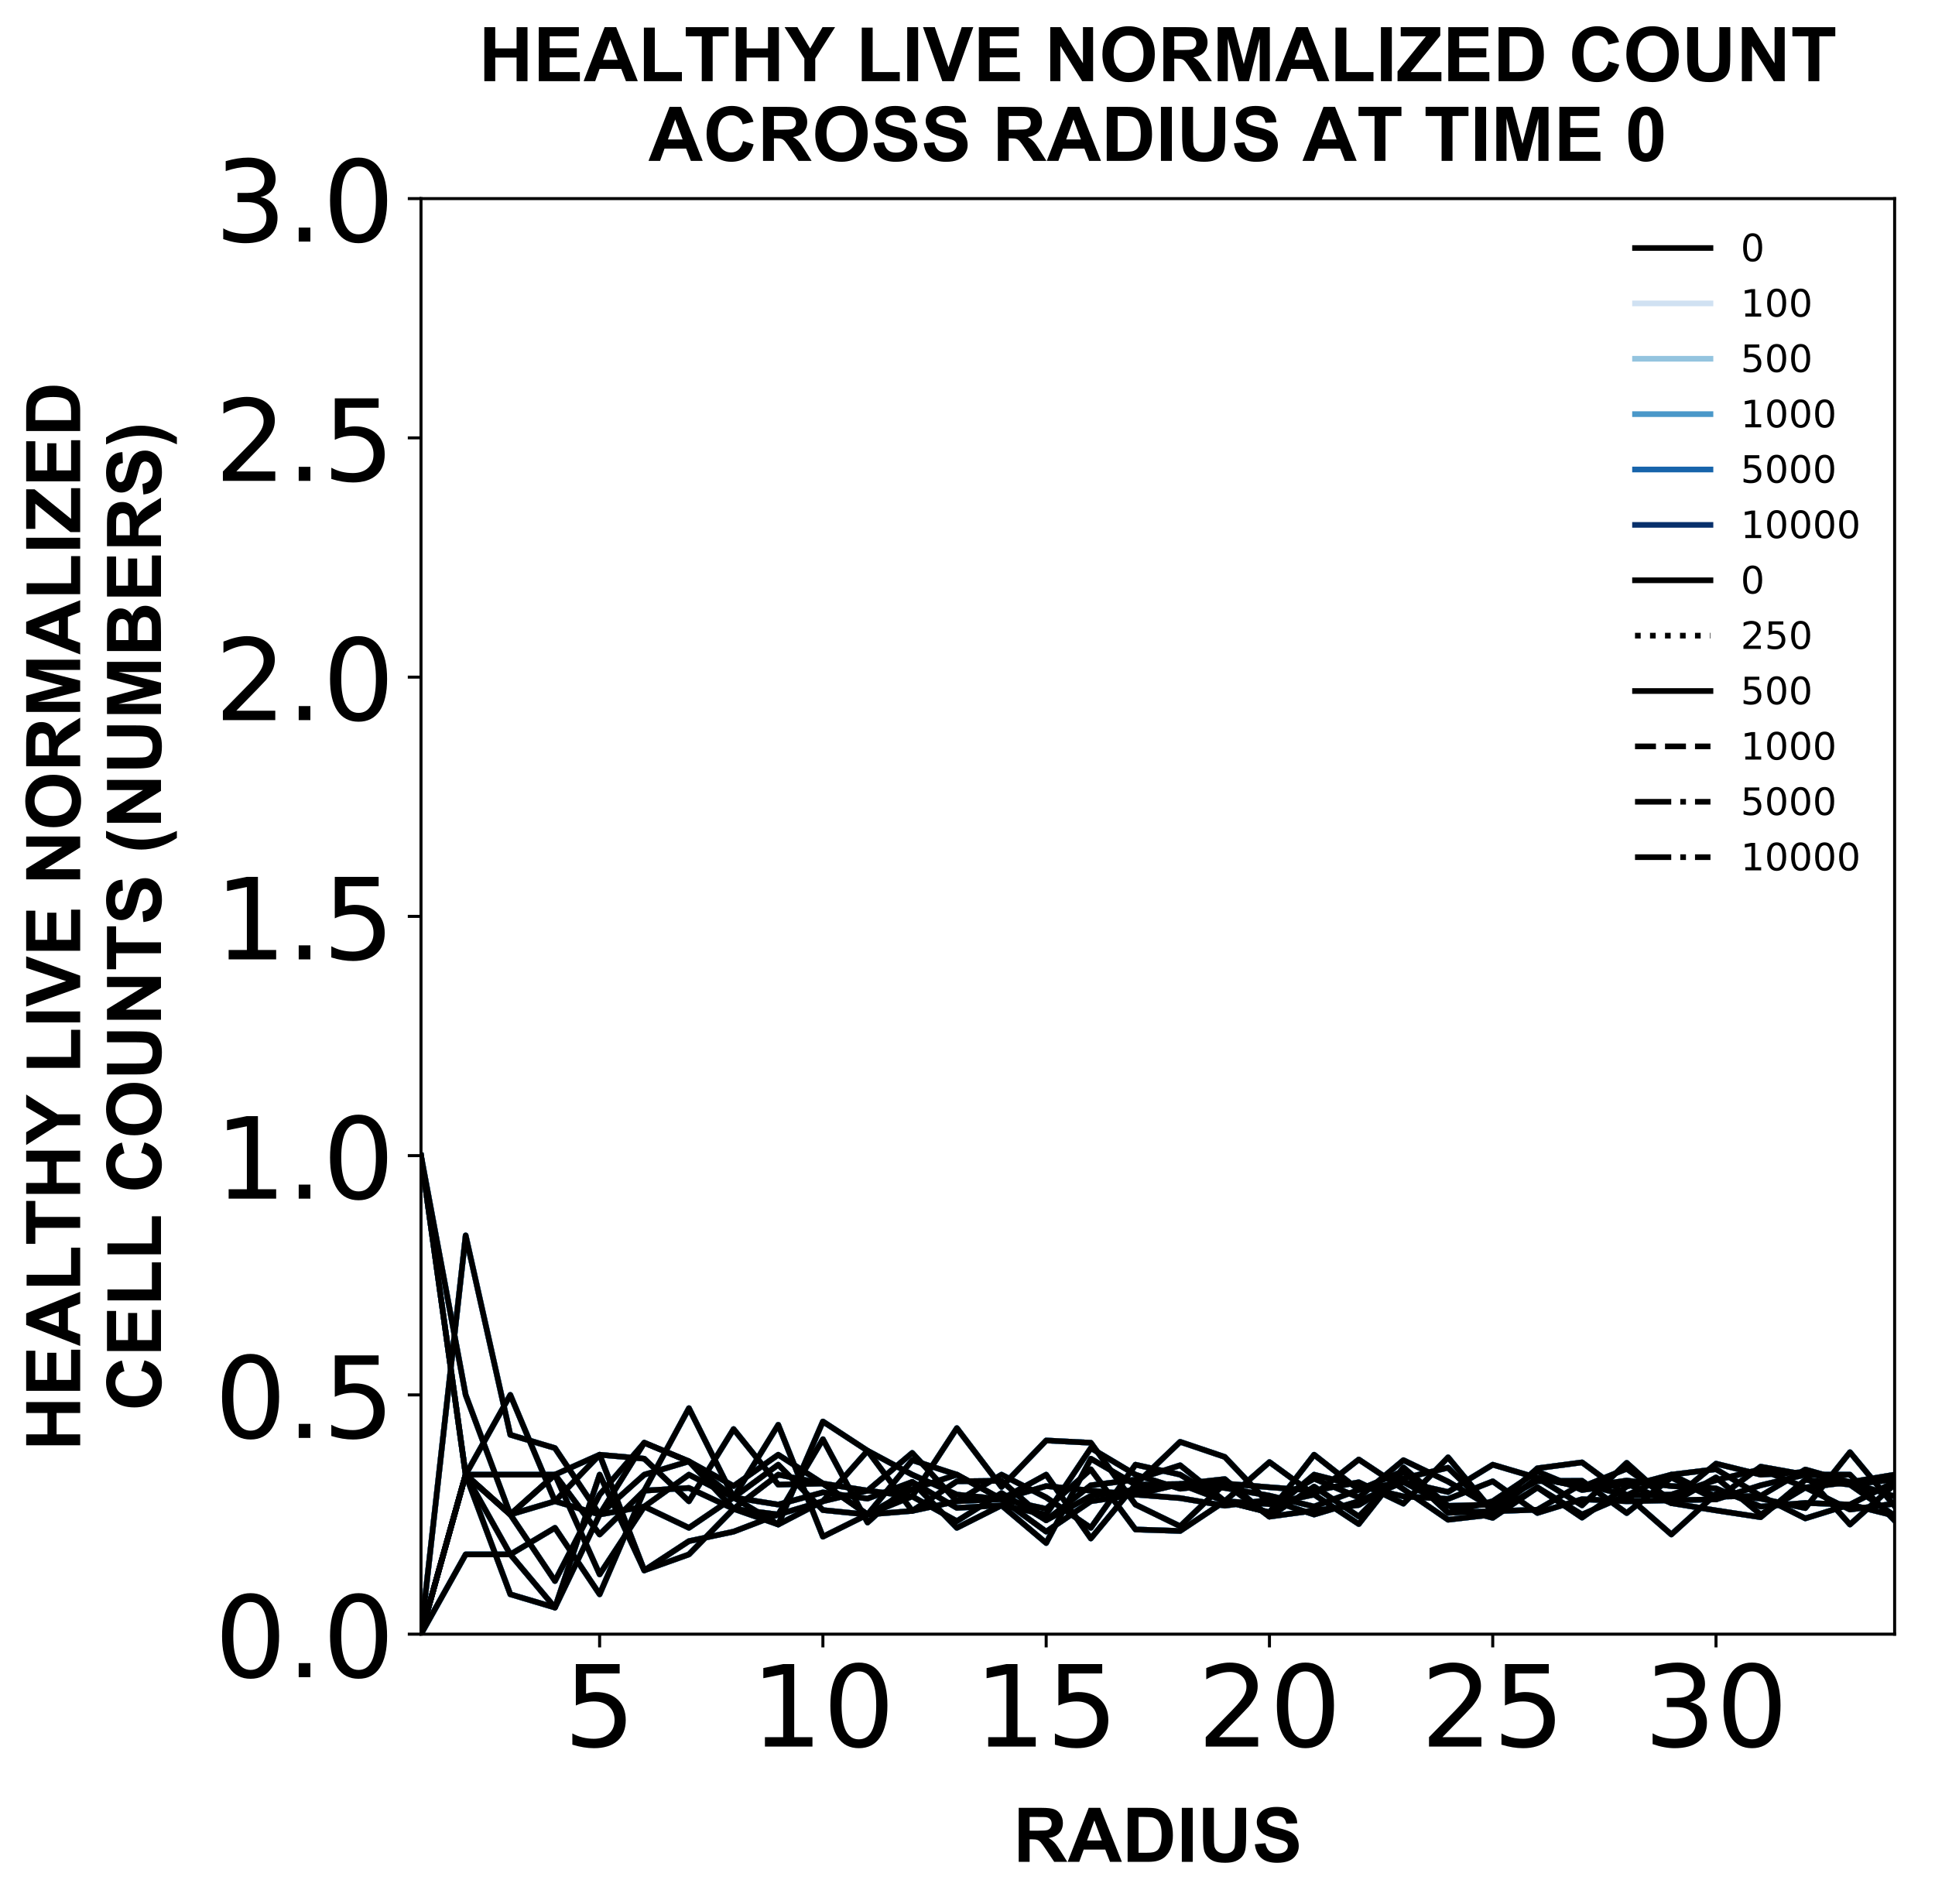 <?xml version="1.0" encoding="utf-8" standalone="no"?>
<!DOCTYPE svg PUBLIC "-//W3C//DTD SVG 1.1//EN"
  "http://www.w3.org/Graphics/SVG/1.1/DTD/svg11.dtd">
<!-- Created with matplotlib (https://matplotlib.org/) -->
<svg height="504.658pt" version="1.1" viewBox="0 0 512.89 504.658" width="512.89pt" xmlns="http://www.w3.org/2000/svg" xmlns:xlink="http://www.w3.org/1999/xlink">
 <defs>
  <style type="text/css">
*{stroke-linecap:butt;stroke-linejoin:round;}
  </style>
 </defs>
 <g id="figure_1">
  <g id="patch_1">
   <path d="M 0 504.658 
L 512.89 504.658 
L 512.89 -0 
L 0 -0 
z
" style="fill:#ffffff;"/>
  </g>
  <g id="axes_1">
   <g id="patch_2">
    <path d="M 111.59 433.161 
L 502.19 433.161 
L 502.19 52.641 
L 111.59 52.641 
z
" style="fill:#ffffff;"/>
   </g>
   <g id="matplotlib.axis_1">
    <g id="xtick_1">
     <g id="line2d_1">
      <defs>
       <path d="M 0 0 
L 0 3.5 
" id="m59c6ab66b2" style="stroke:#000000;stroke-width:0.8;"/>
      </defs>
      <g>
       <use style="stroke:#000000;stroke-width:0.8;" x="158.935" xlink:href="#m59c6ab66b2" y="433.161"/>
      </g>
     </g>
     <g id="text_1">
      <!-- 5 -->
      <defs>
       <path d="M 10.797 72.906 
L 49.516 72.906 
L 49.516 64.594 
L 19.828 64.594 
L 19.828 46.734 
Q 21.969 47.469 24.109 47.828 
Q 26.266 48.188 28.422 48.188 
Q 40.625 48.188 47.75 41.5 
Q 54.891 34.812 54.891 23.391 
Q 54.891 11.625 47.562 5.094 
Q 40.234 -1.422 26.906 -1.422 
Q 22.312 -1.422 17.547 -0.641 
Q 12.797 0.141 7.719 1.703 
L 7.719 11.625 
Q 12.109 9.234 16.797 8.062 
Q 21.484 6.891 26.703 6.891 
Q 35.156 6.891 40.078 11.328 
Q 45.016 15.766 45.016 23.391 
Q 45.016 31 40.078 35.438 
Q 35.156 39.891 26.703 39.891 
Q 22.75 39.891 18.812 39.016 
Q 14.891 38.141 10.797 36.281 
z
" id="DejaVuSans-53"/>
      </defs>
      <g transform="translate(149.392 462.957)scale(0.3 -0.3)">
       <use xlink:href="#DejaVuSans-53"/>
      </g>
     </g>
    </g>
    <g id="xtick_2">
     <g id="line2d_2">
      <g>
       <use style="stroke:#000000;stroke-width:0.8;" x="218.117" xlink:href="#m59c6ab66b2" y="433.161"/>
      </g>
     </g>
     <g id="text_2">
      <!-- 10 -->
      <defs>
       <path d="M 12.406 8.297 
L 28.516 8.297 
L 28.516 63.922 
L 10.984 60.406 
L 10.984 69.391 
L 28.422 72.906 
L 38.281 72.906 
L 38.281 8.297 
L 54.391 8.297 
L 54.391 0 
L 12.406 0 
z
" id="DejaVuSans-49"/>
       <path d="M 31.781 66.406 
Q 24.172 66.406 20.328 58.906 
Q 16.5 51.422 16.5 36.375 
Q 16.5 21.391 20.328 13.891 
Q 24.172 6.391 31.781 6.391 
Q 39.453 6.391 43.281 13.891 
Q 47.125 21.391 47.125 36.375 
Q 47.125 51.422 43.281 58.906 
Q 39.453 66.406 31.781 66.406 
z
M 31.781 74.219 
Q 44.047 74.219 50.516 64.516 
Q 56.984 54.828 56.984 36.375 
Q 56.984 17.969 50.516 8.266 
Q 44.047 -1.422 31.781 -1.422 
Q 19.531 -1.422 13.062 8.266 
Q 6.594 17.969 6.594 36.375 
Q 6.594 54.828 13.062 64.516 
Q 19.531 74.219 31.781 74.219 
z
" id="DejaVuSans-48"/>
      </defs>
      <g transform="translate(199.03 462.957)scale(0.3 -0.3)">
       <use xlink:href="#DejaVuSans-49"/>
       <use x="63.623" xlink:href="#DejaVuSans-48"/>
      </g>
     </g>
    </g>
    <g id="xtick_3">
     <g id="line2d_3">
      <g>
       <use style="stroke:#000000;stroke-width:0.8;" x="277.299" xlink:href="#m59c6ab66b2" y="433.161"/>
      </g>
     </g>
     <g id="text_3">
      <!-- 15 -->
      <g transform="translate(258.212 462.957)scale(0.3 -0.3)">
       <use xlink:href="#DejaVuSans-49"/>
       <use x="63.623" xlink:href="#DejaVuSans-53"/>
      </g>
     </g>
    </g>
    <g id="xtick_4">
     <g id="line2d_4">
      <g>
       <use style="stroke:#000000;stroke-width:0.8;" x="336.481" xlink:href="#m59c6ab66b2" y="433.161"/>
      </g>
     </g>
     <g id="text_4">
      <!-- 20 -->
      <defs>
       <path d="M 19.188 8.297 
L 53.609 8.297 
L 53.609 0 
L 7.328 0 
L 7.328 8.297 
Q 12.938 14.109 22.625 23.891 
Q 32.328 33.688 34.812 36.531 
Q 39.547 41.844 41.422 45.531 
Q 43.312 49.219 43.312 52.781 
Q 43.312 58.594 39.234 62.25 
Q 35.156 65.922 28.609 65.922 
Q 23.969 65.922 18.812 64.312 
Q 13.672 62.703 7.812 59.422 
L 7.812 69.391 
Q 13.766 71.781 18.938 73 
Q 24.125 74.219 28.422 74.219 
Q 39.75 74.219 46.484 68.547 
Q 53.219 62.891 53.219 53.422 
Q 53.219 48.922 51.531 44.891 
Q 49.859 40.875 45.406 35.406 
Q 44.188 33.984 37.641 27.219 
Q 31.109 20.453 19.188 8.297 
z
" id="DejaVuSans-50"/>
      </defs>
      <g transform="translate(317.393 462.957)scale(0.3 -0.3)">
       <use xlink:href="#DejaVuSans-50"/>
       <use x="63.623" xlink:href="#DejaVuSans-48"/>
      </g>
     </g>
    </g>
    <g id="xtick_5">
     <g id="line2d_5">
      <g>
       <use style="stroke:#000000;stroke-width:0.8;" x="395.663" xlink:href="#m59c6ab66b2" y="433.161"/>
      </g>
     </g>
     <g id="text_5">
      <!-- 25 -->
      <g transform="translate(376.575 462.957)scale(0.3 -0.3)">
       <use xlink:href="#DejaVuSans-50"/>
       <use x="63.623" xlink:href="#DejaVuSans-53"/>
      </g>
     </g>
    </g>
    <g id="xtick_6">
     <g id="line2d_6">
      <g>
       <use style="stroke:#000000;stroke-width:0.8;" x="454.845" xlink:href="#m59c6ab66b2" y="433.161"/>
      </g>
     </g>
     <g id="text_6">
      <!-- 30 -->
      <defs>
       <path d="M 40.578 39.312 
Q 47.656 37.797 51.625 33 
Q 55.609 28.219 55.609 21.188 
Q 55.609 10.406 48.188 4.484 
Q 40.766 -1.422 27.094 -1.422 
Q 22.516 -1.422 17.656 -0.516 
Q 12.797 0.391 7.625 2.203 
L 7.625 11.719 
Q 11.719 9.328 16.594 8.109 
Q 21.484 6.891 26.812 6.891 
Q 36.078 6.891 40.938 10.547 
Q 45.797 14.203 45.797 21.188 
Q 45.797 27.641 41.281 31.266 
Q 36.766 34.906 28.719 34.906 
L 20.219 34.906 
L 20.219 43.016 
L 29.109 43.016 
Q 36.375 43.016 40.234 45.922 
Q 44.094 48.828 44.094 54.297 
Q 44.094 59.906 40.109 62.906 
Q 36.141 65.922 28.719 65.922 
Q 24.656 65.922 20.016 65.031 
Q 15.375 64.156 9.812 62.312 
L 9.812 71.094 
Q 15.438 72.656 20.344 73.438 
Q 25.25 74.219 29.594 74.219 
Q 40.828 74.219 47.359 69.109 
Q 53.906 64.016 53.906 55.328 
Q 53.906 49.266 50.438 45.094 
Q 46.969 40.922 40.578 39.312 
z
" id="DejaVuSans-51"/>
      </defs>
      <g transform="translate(435.757 462.957)scale(0.3 -0.3)">
       <use xlink:href="#DejaVuSans-51"/>
       <use x="63.623" xlink:href="#DejaVuSans-48"/>
      </g>
     </g>
    </g>
    <g id="text_7">
     <!-- RADIUS -->
     <defs>
      <path d="M 7.328 0 
L 7.328 71.578 
L 37.75 71.578 
Q 49.219 71.578 54.422 69.641 
Q 59.625 67.719 62.75 62.781 
Q 65.875 57.859 65.875 51.516 
Q 65.875 43.453 61.125 38.203 
Q 56.391 32.953 46.969 31.594 
Q 51.656 28.859 54.703 25.578 
Q 57.766 22.312 62.938 13.969 
L 71.688 0 
L 54.391 0 
L 43.953 15.578 
Q 38.375 23.922 36.328 26.094 
Q 34.281 28.266 31.984 29.078 
Q 29.688 29.891 24.703 29.891 
L 21.781 29.891 
L 21.781 0 
z
M 21.781 41.312 
L 32.469 41.312 
Q 42.875 41.312 45.453 42.188 
Q 48.047 43.062 49.516 45.203 
Q 50.984 47.359 50.984 50.594 
Q 50.984 54.203 49.047 56.422 
Q 47.125 58.641 43.609 59.234 
Q 41.844 59.469 33.062 59.469 
L 21.781 59.469 
z
" id="Arial-BoldMT-82"/>
      <path d="M 71.828 0 
L 56.109 0 
L 49.859 16.266 
L 21.234 16.266 
L 15.328 0 
L 0 0 
L 27.875 71.578 
L 43.172 71.578 
z
M 45.219 28.328 
L 35.359 54.891 
L 25.688 28.328 
z
" id="Arial-BoldMT-65"/>
      <path d="M 7.234 71.578 
L 33.641 71.578 
Q 42.578 71.578 47.266 70.219 
Q 53.562 68.359 58.047 63.625 
Q 62.547 58.891 64.891 52.031 
Q 67.234 45.172 67.234 35.109 
Q 67.234 26.266 65.047 19.875 
Q 62.359 12.062 57.375 7.234 
Q 53.609 3.562 47.219 1.516 
Q 42.438 0 34.422 0 
L 7.234 0 
z
M 21.688 59.469 
L 21.688 12.062 
L 32.469 12.062 
Q 38.531 12.062 41.219 12.75 
Q 44.734 13.625 47.047 15.719 
Q 49.359 17.828 50.828 22.625 
Q 52.297 27.438 52.297 35.75 
Q 52.297 44.047 50.828 48.484 
Q 49.359 52.938 46.719 55.422 
Q 44.094 57.906 40.047 58.797 
Q 37.016 59.469 28.172 59.469 
z
" id="Arial-BoldMT-68"/>
      <path d="M 6.844 0 
L 6.844 71.578 
L 21.297 71.578 
L 21.297 0 
z
" id="Arial-BoldMT-73"/>
      <path d="M 7.172 71.578 
L 21.625 71.578 
L 21.625 32.812 
Q 21.625 23.578 22.172 20.844 
Q 23.094 16.453 26.578 13.797 
Q 30.078 11.141 36.141 11.141 
Q 42.281 11.141 45.406 13.641 
Q 48.531 16.156 49.172 19.812 
Q 49.812 23.484 49.812 31.984 
L 49.812 71.578 
L 64.266 71.578 
L 64.266 33.984 
Q 64.266 21.094 63.094 15.766 
Q 61.922 10.453 58.766 6.781 
Q 55.609 3.125 50.328 0.953 
Q 45.062 -1.219 36.578 -1.219 
Q 26.312 -1.219 21.016 1.141 
Q 15.719 3.516 12.641 7.297 
Q 9.578 11.078 8.594 15.234 
Q 7.172 21.391 7.172 33.406 
z
" id="Arial-BoldMT-85"/>
      <path d="M 3.609 23.297 
L 17.672 24.656 
Q 18.953 17.578 22.828 14.25 
Q 26.703 10.938 33.297 10.938 
Q 40.281 10.938 43.812 13.891 
Q 47.359 16.844 47.359 20.797 
Q 47.359 23.344 45.875 25.125 
Q 44.391 26.906 40.672 28.219 
Q 38.141 29.109 29.109 31.344 
Q 17.484 34.234 12.797 38.422 
Q 6.203 44.344 6.203 52.828 
Q 6.203 58.297 9.297 63.062 
Q 12.406 67.828 18.234 70.312 
Q 24.078 72.797 32.328 72.797 
Q 45.797 72.797 52.609 66.891 
Q 59.422 60.984 59.766 51.125 
L 45.312 50.484 
Q 44.391 56 41.328 58.422 
Q 38.281 60.844 32.172 60.844 
Q 25.875 60.844 22.312 58.25 
Q 20.016 56.594 20.016 53.812 
Q 20.016 51.266 22.172 49.469 
Q 24.906 47.172 35.453 44.672 
Q 46 42.188 51.047 39.516 
Q 56.109 36.859 58.953 32.25 
Q 61.812 27.641 61.812 20.844 
Q 61.812 14.703 58.391 9.328 
Q 54.984 3.953 48.734 1.344 
Q 42.484 -1.266 33.156 -1.266 
Q 19.578 -1.266 12.297 5 
Q 5.031 11.281 3.609 23.297 
z
" id="Arial-BoldMT-83"/>
     </defs>
     <g transform="translate(268.554 493.511)scale(0.2 -0.2)">
      <use xlink:href="#Arial-BoldMT-82"/>
      <use x="72.217" xlink:href="#Arial-BoldMT-65"/>
      <use x="144.434" xlink:href="#Arial-BoldMT-68"/>
      <use x="216.65" xlink:href="#Arial-BoldMT-73"/>
      <use x="244.434" xlink:href="#Arial-BoldMT-85"/>
      <use x="316.65" xlink:href="#Arial-BoldMT-83"/>
     </g>
    </g>
   </g>
   <g id="matplotlib.axis_2">
    <g id="ytick_1">
     <g id="line2d_7">
      <defs>
       <path d="M 0 0 
L -3.5 0 
" id="m46211575ed" style="stroke:#000000;stroke-width:0.8;"/>
      </defs>
      <g>
       <use style="stroke:#000000;stroke-width:0.8;" x="111.59" xlink:href="#m46211575ed" y="433.161"/>
      </g>
     </g>
     <g id="text_8">
      <!-- 0.0 -->
      <defs>
       <path d="M 10.688 12.406 
L 21 12.406 
L 21 0 
L 10.688 0 
z
" id="DejaVuSans-46"/>
      </defs>
      <g transform="translate(56.881 444.559)scale(0.3 -0.3)">
       <use xlink:href="#DejaVuSans-48"/>
       <use x="63.623" xlink:href="#DejaVuSans-46"/>
       <use x="95.41" xlink:href="#DejaVuSans-48"/>
      </g>
     </g>
    </g>
    <g id="ytick_2">
     <g id="line2d_8">
      <g>
       <use style="stroke:#000000;stroke-width:0.8;" x="111.59" xlink:href="#m46211575ed" y="369.741"/>
      </g>
     </g>
     <g id="text_9">
      <!-- 0.5 -->
      <g transform="translate(56.881 381.139)scale(0.3 -0.3)">
       <use xlink:href="#DejaVuSans-48"/>
       <use x="63.623" xlink:href="#DejaVuSans-46"/>
       <use x="95.41" xlink:href="#DejaVuSans-53"/>
      </g>
     </g>
    </g>
    <g id="ytick_3">
     <g id="line2d_9">
      <g>
       <use style="stroke:#000000;stroke-width:0.8;" x="111.59" xlink:href="#m46211575ed" y="306.321"/>
      </g>
     </g>
     <g id="text_10">
      <!-- 1.0 -->
      <g transform="translate(56.881 317.719)scale(0.3 -0.3)">
       <use xlink:href="#DejaVuSans-49"/>
       <use x="63.623" xlink:href="#DejaVuSans-46"/>
       <use x="95.41" xlink:href="#DejaVuSans-48"/>
      </g>
     </g>
    </g>
    <g id="ytick_4">
     <g id="line2d_10">
      <g>
       <use style="stroke:#000000;stroke-width:0.8;" x="111.59" xlink:href="#m46211575ed" y="242.901"/>
      </g>
     </g>
     <g id="text_11">
      <!-- 1.5 -->
      <g transform="translate(56.881 254.299)scale(0.3 -0.3)">
       <use xlink:href="#DejaVuSans-49"/>
       <use x="63.623" xlink:href="#DejaVuSans-46"/>
       <use x="95.41" xlink:href="#DejaVuSans-53"/>
      </g>
     </g>
    </g>
    <g id="ytick_5">
     <g id="line2d_11">
      <g>
       <use style="stroke:#000000;stroke-width:0.8;" x="111.59" xlink:href="#m46211575ed" y="179.481"/>
      </g>
     </g>
     <g id="text_12">
      <!-- 2.0 -->
      <g transform="translate(56.881 190.879)scale(0.3 -0.3)">
       <use xlink:href="#DejaVuSans-50"/>
       <use x="63.623" xlink:href="#DejaVuSans-46"/>
       <use x="95.41" xlink:href="#DejaVuSans-48"/>
      </g>
     </g>
    </g>
    <g id="ytick_6">
     <g id="line2d_12">
      <g>
       <use style="stroke:#000000;stroke-width:0.8;" x="111.59" xlink:href="#m46211575ed" y="116.061"/>
      </g>
     </g>
     <g id="text_13">
      <!-- 2.5 -->
      <g transform="translate(56.881 127.459)scale(0.3 -0.3)">
       <use xlink:href="#DejaVuSans-50"/>
       <use x="63.623" xlink:href="#DejaVuSans-46"/>
       <use x="95.41" xlink:href="#DejaVuSans-53"/>
      </g>
     </g>
    </g>
    <g id="ytick_7">
     <g id="line2d_13">
      <g>
       <use style="stroke:#000000;stroke-width:0.8;" x="111.59" xlink:href="#m46211575ed" y="52.641"/>
      </g>
     </g>
     <g id="text_14">
      <!-- 3.0 -->
      <g transform="translate(56.881 64.039)scale(0.3 -0.3)">
       <use xlink:href="#DejaVuSans-51"/>
       <use x="63.623" xlink:href="#DejaVuSans-46"/>
       <use x="95.41" xlink:href="#DejaVuSans-48"/>
      </g>
     </g>
    </g>
    <g id="text_15">
     <!-- HEALTHY LIVE NORMALIZED -->
     <defs>
      <path d="M 7.328 0 
L 7.328 71.578 
L 21.781 71.578 
L 21.781 43.406 
L 50.094 43.406 
L 50.094 71.578 
L 64.547 71.578 
L 64.547 0 
L 50.094 0 
L 50.094 31.297 
L 21.781 31.297 
L 21.781 0 
z
" id="Arial-BoldMT-72"/>
      <path d="M 7.281 0 
L 7.281 71.578 
L 60.359 71.578 
L 60.359 59.469 
L 21.734 59.469 
L 21.734 43.609 
L 57.672 43.609 
L 57.672 31.547 
L 21.734 31.547 
L 21.734 12.062 
L 61.719 12.062 
L 61.719 0 
z
" id="Arial-BoldMT-69"/>
      <path d="M 7.672 0 
L 7.672 71 
L 22.125 71 
L 22.125 12.062 
L 58.062 12.062 
L 58.062 0 
z
" id="Arial-BoldMT-76"/>
      <path d="M 23.391 0 
L 23.391 59.469 
L 2.156 59.469 
L 2.156 71.578 
L 59.031 71.578 
L 59.031 59.469 
L 37.844 59.469 
L 37.844 0 
z
" id="Arial-BoldMT-84"/>
      <path d="M 26.078 0 
L 26.078 30.125 
L -0.141 71.578 
L 16.797 71.578 
L 33.641 43.266 
L 50.141 71.578 
L 66.797 71.578 
L 40.484 30.031 
L 40.484 0 
z
" id="Arial-BoldMT-89"/>
      <path id="Arial-BoldMT-32"/>
      <path d="M 25.531 0 
L -0.047 71.578 
L 15.625 71.578 
L 33.734 18.609 
L 51.266 71.578 
L 66.609 71.578 
L 40.969 0 
z
" id="Arial-BoldMT-86"/>
      <path d="M 7.422 0 
L 7.422 71.578 
L 21.484 71.578 
L 50.781 23.781 
L 50.781 71.578 
L 64.203 71.578 
L 64.203 0 
L 49.703 0 
L 20.844 46.688 
L 20.844 0 
z
" id="Arial-BoldMT-78"/>
      <path d="M 4.344 35.359 
Q 4.344 46.297 7.625 53.719 
Q 10.062 59.188 14.281 63.531 
Q 18.5 67.875 23.531 69.969 
Q 30.219 72.797 38.969 72.797 
Q 54.781 72.797 64.281 62.984 
Q 73.781 53.172 73.781 35.688 
Q 73.781 18.359 64.359 8.562 
Q 54.938 -1.219 39.156 -1.219 
Q 23.188 -1.219 13.766 8.516 
Q 4.344 18.266 4.344 35.359 
z
M 19.234 35.844 
Q 19.234 23.688 24.844 17.406 
Q 30.469 11.141 39.109 11.141 
Q 47.75 11.141 53.297 17.359 
Q 58.844 23.578 58.844 36.031 
Q 58.844 48.344 53.438 54.391 
Q 48.047 60.453 39.109 60.453 
Q 30.172 60.453 24.703 54.312 
Q 19.234 48.188 19.234 35.844 
z
" id="Arial-BoldMT-79"/>
      <path d="M 7.078 0 
L 7.078 71.578 
L 28.719 71.578 
L 41.703 22.75 
L 54.547 71.578 
L 76.219 71.578 
L 76.219 0 
L 62.797 0 
L 62.797 56.344 
L 48.578 0 
L 34.672 0 
L 20.516 56.344 
L 20.516 0 
z
" id="Arial-BoldMT-77"/>
      <path d="M 1.078 0 
L 1.078 13.031 
L 38.672 59.469 
L 5.328 59.469 
L 5.328 71.578 
L 57.719 71.578 
L 57.719 60.359 
L 18.5 12.062 
L 59.234 12.062 
L 59.234 0 
z
" id="Arial-BoldMT-90"/>
     </defs>
     <g transform="translate(21.253 384.553)rotate(-90)scale(0.2 -0.2)">
      <use xlink:href="#Arial-BoldMT-72"/>
      <use x="72.217" xlink:href="#Arial-BoldMT-69"/>
      <use x="138.916" xlink:href="#Arial-BoldMT-65"/>
      <use x="211.133" xlink:href="#Arial-BoldMT-76"/>
      <use x="272.107" xlink:href="#Arial-BoldMT-84"/>
      <use x="333.191" xlink:href="#Arial-BoldMT-72"/>
      <use x="405.408" xlink:href="#Arial-BoldMT-89"/>
      <use x="472.092" xlink:href="#Arial-BoldMT-32"/>
      <use x="499.875" xlink:href="#Arial-BoldMT-76"/>
      <use x="560.959" xlink:href="#Arial-BoldMT-73"/>
      <use x="588.742" xlink:href="#Arial-BoldMT-86"/>
      <use x="655.441" xlink:href="#Arial-BoldMT-69"/>
      <use x="722.141" xlink:href="#Arial-BoldMT-32"/>
      <use x="749.924" xlink:href="#Arial-BoldMT-78"/>
      <use x="822.141" xlink:href="#Arial-BoldMT-79"/>
      <use x="899.924" xlink:href="#Arial-BoldMT-82"/>
      <use x="972.141" xlink:href="#Arial-BoldMT-77"/>
      <use x="1055.441" xlink:href="#Arial-BoldMT-65"/>
      <use x="1127.658" xlink:href="#Arial-BoldMT-76"/>
      <use x="1188.742" xlink:href="#Arial-BoldMT-73"/>
      <use x="1216.525" xlink:href="#Arial-BoldMT-90"/>
      <use x="1277.609" xlink:href="#Arial-BoldMT-69"/>
      <use x="1344.309" xlink:href="#Arial-BoldMT-68"/>
     </g>
     <!-- CELL COUNTS (NUMBERS) -->
     <defs>
      <path d="M 53.078 26.312 
L 67.094 21.875 
Q 63.875 10.156 56.375 4.469 
Q 48.875 -1.219 37.359 -1.219 
Q 23.094 -1.219 13.906 8.516 
Q 4.734 18.266 4.734 35.156 
Q 4.734 53.031 13.953 62.906 
Q 23.188 72.797 38.234 72.797 
Q 51.375 72.797 59.578 65.047 
Q 64.453 60.453 66.891 51.859 
L 52.594 48.438 
Q 51.312 54 47.281 57.219 
Q 43.266 60.453 37.5 60.453 
Q 29.547 60.453 24.578 54.734 
Q 19.625 49.031 19.625 36.234 
Q 19.625 22.656 24.5 16.891 
Q 29.391 11.141 37.203 11.141 
Q 42.969 11.141 47.109 14.797 
Q 51.266 18.453 53.078 26.312 
z
" id="Arial-BoldMT-67"/>
      <path d="M 29.938 -21.047 
L 20.516 -21.047 
Q 13.031 -9.766 9.125 2.391 
Q 5.219 14.547 5.219 25.922 
Q 5.219 40.047 10.062 52.641 
Q 14.266 63.578 20.703 72.797 
L 30.078 72.797 
Q 23.391 58.016 20.875 47.625 
Q 18.359 37.25 18.359 25.641 
Q 18.359 17.625 19.844 9.219 
Q 21.344 0.828 23.922 -6.734 
Q 25.641 -11.719 29.938 -21.047 
z
" id="Arial-BoldMT-40"/>
      <path d="M 7.328 71.578 
L 35.938 71.578 
Q 44.438 71.578 48.609 70.875 
Q 52.781 70.172 56.078 67.922 
Q 59.375 65.672 61.562 61.938 
Q 63.766 58.203 63.766 53.562 
Q 63.766 48.531 61.047 44.328 
Q 58.344 40.141 53.719 38.031 
Q 60.25 36.141 63.766 31.547 
Q 67.281 26.953 67.281 20.75 
Q 67.281 15.875 65.016 11.25 
Q 62.75 6.641 58.812 3.875 
Q 54.891 1.125 49.125 0.484 
Q 45.516 0.094 31.688 0 
L 7.328 0 
z
M 21.781 59.672 
L 21.781 43.109 
L 31.25 43.109 
Q 39.703 43.109 41.75 43.359 
Q 45.453 43.797 47.578 45.922 
Q 49.703 48.047 49.703 51.516 
Q 49.703 54.828 47.875 56.906 
Q 46.047 58.984 42.438 59.422 
Q 40.281 59.672 30.078 59.672 
z
M 21.781 31.203 
L 21.781 12.062 
L 35.156 12.062 
Q 42.969 12.062 45.062 12.5 
Q 48.297 13.094 50.312 15.359 
Q 52.344 17.625 52.344 21.438 
Q 52.344 24.656 50.781 26.906 
Q 49.219 29.156 46.266 30.172 
Q 43.312 31.203 33.453 31.203 
z
" id="Arial-BoldMT-66"/>
      <path d="M 3.375 -21.047 
Q 7.422 -12.359 9.078 -7.719 
Q 10.75 -3.078 12.156 2.969 
Q 13.578 9.031 14.25 14.469 
Q 14.938 19.922 14.938 25.641 
Q 14.938 37.25 12.453 47.625 
Q 9.969 58.016 3.266 72.797 
L 12.594 72.797 
Q 19.969 62.312 24.047 50.531 
Q 28.125 38.766 28.125 26.656 
Q 28.125 16.453 24.906 4.781 
Q 21.234 -8.297 12.844 -21.047 
z
" id="Arial-BoldMT-41"/>
     </defs>
     <g transform="translate(42.671 374.003)rotate(-90)scale(0.2 -0.2)">
      <use xlink:href="#Arial-BoldMT-67"/>
      <use x="72.217" xlink:href="#Arial-BoldMT-69"/>
      <use x="138.916" xlink:href="#Arial-BoldMT-76"/>
      <use x="200" xlink:href="#Arial-BoldMT-76"/>
      <use x="261.068" xlink:href="#Arial-BoldMT-32"/>
      <use x="288.852" xlink:href="#Arial-BoldMT-67"/>
      <use x="361.068" xlink:href="#Arial-BoldMT-79"/>
      <use x="438.852" xlink:href="#Arial-BoldMT-85"/>
      <use x="511.068" xlink:href="#Arial-BoldMT-78"/>
      <use x="583.285" xlink:href="#Arial-BoldMT-84"/>
      <use x="644.369" xlink:href="#Arial-BoldMT-83"/>
      <use x="711.068" xlink:href="#Arial-BoldMT-32"/>
      <use x="738.852" xlink:href="#Arial-BoldMT-40"/>
      <use x="772.152" xlink:href="#Arial-BoldMT-78"/>
      <use x="844.369" xlink:href="#Arial-BoldMT-85"/>
      <use x="916.586" xlink:href="#Arial-BoldMT-77"/>
      <use x="999.887" xlink:href="#Arial-BoldMT-66"/>
      <use x="1072.104" xlink:href="#Arial-BoldMT-69"/>
      <use x="1138.803" xlink:href="#Arial-BoldMT-82"/>
      <use x="1211.02" xlink:href="#Arial-BoldMT-83"/>
      <use x="1277.719" xlink:href="#Arial-BoldMT-41"/>
     </g>
    </g>
   </g>
   <g id="line2d_14">
    <path clip-path="url(#p73846f3d30)" d="M 111.59 306.321 
L 123.426 390.881 
L 135.263 390.881 
L 147.099 390.881 
L 158.935 417.306 
L 170.772 399.337 
L 182.608 390.881 
L 194.445 396.921 
L 206.281 404.094 
L 218.117 397.928 
L 229.954 395.109 
L 241.79 385.116 
L 253.626 397.928 
L 265.463 397.386 
L 277.299 390.881 
L 289.135 407.793 
L 300.972 393.524 
L 312.808 393.368 
L 324.645 397.928 
L 336.481 398.67 
L 348.317 391.938 
L 360.154 396.921 
L 371.99 387.038 
L 383.826 392.72 
L 395.663 399.69 
L 407.499 389.19 
L 419.335 387.629 
L 431.172 396.362 
L 443.008 406.736 
L 454.845 395.984 
L 466.681 397.223 
L 478.517 399.746 
L 490.354 384.936 
L 502.19 399.209 
" style="fill:none;stroke:#08306b;stroke-linecap:square;stroke-width:1.5;"/>
   </g>
   <g id="line2d_15">
    <path clip-path="url(#p73846f3d30)" d="M 111.59 433.161 
L 123.426 412.021 
L 135.263 412.021 
L 147.099 426.115 
L 158.935 401.451 
L 170.772 390.881 
L 182.608 387.358 
L 194.445 393.901 
L 206.281 385.596 
L 218.117 393.23 
L 229.954 401.451 
L 241.79 400.49 
L 253.626 397.928 
L 265.463 390.881 
L 277.299 396.921 
L 289.135 404.975 
L 300.972 388.239 
L 312.808 390.881 
L 324.645 397.928 
L 336.481 400.895 
L 348.317 390.881 
L 360.154 393.901 
L 371.99 396.647 
L 383.826 397.315 
L 395.663 392.643 
L 407.499 401.028 
L 419.335 397.386 
L 431.172 397.928 
L 443.008 397.676 
L 454.845 387.965 
L 466.681 390.881 
L 478.517 390.199 
L 490.354 393.524 
L 502.19 401.772 
" style="fill:none;stroke:#08306b;stroke-linecap:square;stroke-width:1.5;"/>
   </g>
   <g id="line2d_16">
    <path clip-path="url(#p73846f3d30)" d="M 111.59 306.321 
L 123.426 369.741 
L 135.263 401.451 
L 147.099 419.068 
L 158.935 396.166 
L 170.772 382.425 
L 182.608 387.358 
L 194.445 396.921 
L 206.281 398.809 
L 218.117 395.579 
L 229.954 397.223 
L 241.79 392.803 
L 253.626 404.975 
L 265.463 399.012 
L 277.299 409.001 
L 289.135 386.653 
L 300.972 393.524 
L 312.808 382.177 
L 324.645 386.183 
L 336.481 398.67 
L 348.317 396.166 
L 360.154 386.855 
L 371.99 394.725 
L 383.826 402.83 
L 395.663 401.451 
L 407.499 394.264 
L 419.335 402.264 
L 431.172 394.013 
L 443.008 390.881 
L 454.845 389.423 
L 466.681 396.519 
L 478.517 402.474 
L 490.354 398.809 
L 502.19 392.803 
" style="fill:none;stroke:#08306b;stroke-linecap:square;stroke-width:1.5;"/>
   </g>
   <g id="line2d_17">
    <path clip-path="url(#p73846f3d30)" d="M 111.59 433.161 
L 123.426 390.881 
L 135.263 401.451 
L 147.099 390.881 
L 158.935 406.736 
L 170.772 395.109 
L 182.608 394.405 
L 194.445 399.941 
L 206.281 404.094 
L 218.117 376.788 
L 229.954 384.539 
L 241.79 390.881 
L 253.626 396.166 
L 265.463 397.386 
L 277.299 399.941 
L 289.135 389.472 
L 300.972 405.415 
L 312.808 405.804 
L 324.645 397.928 
L 336.481 387.543 
L 348.317 396.166 
L 360.154 403.968 
L 371.99 388.959 
L 383.826 399.153 
L 395.663 402.332 
L 407.499 394.264 
L 419.335 401.451 
L 431.172 396.362 
L 443.008 390.881 
L 454.845 396.713 
L 466.681 396.519 
L 478.517 389.517 
L 490.354 392.863 
L 502.19 390.881 
" style="fill:none;stroke:#08306b;stroke-linecap:square;stroke-width:1.5;"/>
   </g>
   <g id="line2d_18">
    <path clip-path="url(#p73846f3d30)" d="M 111.59 433.161 
L 123.426 390.881 
L 135.263 401.451 
L 147.099 390.881 
L 158.935 385.596 
L 170.772 386.653 
L 182.608 397.928 
L 194.445 378.801 
L 206.281 393.524 
L 218.117 393.23 
L 229.954 401.451 
L 241.79 394.725 
L 253.626 390.881 
L 265.463 397.386 
L 277.299 393.901 
L 289.135 395.109 
L 300.972 396.166 
L 312.808 397.099 
L 324.645 399.102 
L 336.481 397.557 
L 348.317 401.451 
L 360.154 397.928 
L 371.99 392.803 
L 383.826 395.477 
L 395.663 388.239 
L 407.499 391.727 
L 419.335 399.012 
L 431.172 387.749 
L 443.008 398.431 
L 454.845 391.61 
L 466.681 401.451 
L 478.517 394.291 
L 490.354 400.13 
L 502.19 398.569 
" style="fill:none;stroke:#08306b;stroke-linecap:square;stroke-width:1.5;"/>
   </g>
   <g id="line2d_19">
    <path clip-path="url(#p73846f3d30)" d="M 111.59 433.161 
L 123.426 390.881 
L 135.263 422.591 
L 147.099 426.115 
L 158.935 390.881 
L 170.772 416.249 
L 182.608 412.021 
L 194.445 399.941 
L 206.281 390.881 
L 218.117 393.23 
L 229.954 395.109 
L 241.79 396.647 
L 253.626 378.55 
L 265.463 394.134 
L 277.299 381.821 
L 289.135 382.425 
L 300.972 398.809 
L 312.808 404.56 
L 324.645 393.23 
L 336.481 394.219 
L 348.317 395.109 
L 360.154 392.895 
L 371.99 398.569 
L 383.826 386.286 
L 395.663 400.57 
L 407.499 391.727 
L 419.335 394.134 
L 431.172 392.447 
L 443.008 393.901 
L 454.845 394.526 
L 466.681 399.337 
L 478.517 398.383 
L 490.354 398.809 
L 502.19 401.772 
" style="fill:none;stroke:#08306b;stroke-linecap:square;stroke-width:1.5;"/>
   </g>
   <g id="line2d_20">
    <path clip-path="url(#p73846f3d30)" d="M 111.59 433.161 
L 123.426 390.881 
L 135.263 369.741 
L 147.099 397.928 
L 158.935 401.451 
L 170.772 399.337 
L 182.608 404.975 
L 194.445 396.921 
L 206.281 377.669 
L 218.117 407.323 
L 229.954 401.451 
L 241.79 396.647 
L 253.626 403.213 
L 265.463 395.76 
L 277.299 402.961 
L 289.135 393.7 
L 300.972 392.202 
L 312.808 388.394 
L 324.645 397.928 
L 336.481 400.895 
L 348.317 385.596 
L 360.154 394.908 
L 371.99 389.92 
L 383.826 400.992 
L 395.663 400.57 
L 407.499 391.727 
L 419.335 394.134 
L 431.172 389.315 
L 443.008 397.676 
L 454.845 397.442 
L 466.681 393.7 
L 478.517 390.881 
L 490.354 404.094 
L 502.19 393.444 
" style="fill:none;stroke:#08306b;stroke-linecap:square;stroke-width:1.5;"/>
   </g>
   <g id="line2d_21">
    <path clip-path="url(#p73846f3d30)" d="M 111.59 433.161 
L 123.426 327.461 
L 135.263 380.311 
L 147.099 383.835 
L 158.935 401.451 
L 170.772 382.425 
L 182.608 387.358 
L 194.445 399.941 
L 206.281 401.451 
L 218.117 397.928 
L 229.954 384.539 
L 241.79 400.49 
L 253.626 392.643 
L 265.463 392.507 
L 277.299 402.961 
L 289.135 396.519 
L 300.972 394.845 
L 312.808 393.368 
L 324.645 392.056 
L 336.481 402.008 
L 348.317 394.052 
L 360.154 401.955 
L 371.99 389.92 
L 383.826 400.992 
L 395.663 397.928 
L 407.499 390.036 
L 419.335 394.947 
L 431.172 393.23 
L 443.008 398.431 
L 454.845 400.358 
L 466.681 402.156 
L 478.517 392.245 
L 490.354 393.524 
L 502.19 392.162 
" style="fill:none;stroke:#08306b;stroke-linecap:square;stroke-width:1.5;"/>
   </g>
   <g id="line2d_22">
    <path clip-path="url(#p73846f3d30)" d="M 111.59 306.321 
L 123.426 390.881 
L 135.263 401.451 
L 147.099 397.928 
L 158.935 385.596 
L 170.772 416.249 
L 182.608 408.498 
L 194.445 405.981 
L 206.281 401.451 
L 218.117 381.486 
L 229.954 403.565 
L 241.79 392.803 
L 253.626 399.69 
L 265.463 399.012 
L 277.299 401.451 
L 289.135 383.835 
L 300.972 390.881 
L 312.808 394.612 
L 324.645 393.23 
L 336.481 402.008 
L 348.317 400.394 
L 360.154 398.935 
L 371.99 391.842 
L 383.826 389.043 
L 395.663 400.57 
L 407.499 400.183 
L 419.335 393.32 
L 431.172 396.362 
L 443.008 396.166 
L 454.845 392.339 
L 466.681 389.472 
L 478.517 394.291 
L 490.354 392.863 
L 502.19 396.647 
" style="fill:none;stroke:#08306b;stroke-linecap:square;stroke-width:1.5;"/>
   </g>
   <g id="line2d_23">
    <path clip-path="url(#p73846f3d30)" d="M 111.59 433.161 
L 123.426 390.881 
L 135.263 412.021 
L 147.099 404.975 
L 158.935 422.591 
L 170.772 395.109 
L 182.608 373.265 
L 194.445 396.921 
L 206.281 388.239 
L 218.117 400.277 
L 229.954 401.451 
L 241.79 387.038 
L 253.626 390.881 
L 265.463 397.386 
L 277.299 405.981 
L 289.135 397.928 
L 300.972 396.166 
L 312.808 393.368 
L 324.645 394.405 
L 336.481 396.444 
L 348.317 399.337 
L 360.154 394.908 
L 371.99 392.803 
L 383.826 399.153 
L 395.663 398.809 
L 407.499 392.572 
L 419.335 392.507 
L 431.172 401.06 
L 443.008 391.636 
L 454.845 397.442 
L 466.681 388.767 
L 478.517 390.881 
L 490.354 390.881 
L 502.19 403.053 
" style="fill:none;stroke:#08306b;stroke-linecap:square;stroke-width:1.5;"/>
   </g>
   <g id="line2d_24">
    <path clip-path="url(#p73846f3d30)" d="M 111.59 306.321 
L 123.426 390.881 
L 135.263 390.881 
L 147.099 390.881 
L 158.935 417.306 
L 170.772 399.337 
L 182.608 390.881 
L 194.445 396.921 
L 206.281 404.094 
L 218.117 397.928 
L 229.954 395.109 
L 241.79 385.116 
L 253.626 397.928 
L 265.463 397.386 
L 277.299 390.881 
L 289.135 407.793 
L 300.972 393.524 
L 312.808 393.368 
L 324.645 397.928 
L 336.481 398.67 
L 348.317 391.938 
L 360.154 396.921 
L 371.99 387.038 
L 383.826 392.72 
L 395.663 399.69 
L 407.499 389.19 
L 419.335 387.629 
L 431.172 396.362 
L 443.008 406.736 
L 454.845 395.984 
L 466.681 397.223 
L 478.517 399.746 
L 490.354 384.936 
L 502.19 399.209 
" style="fill:none;stroke:#4a98c9;stroke-linecap:square;stroke-width:1.5;"/>
   </g>
   <g id="line2d_25">
    <path clip-path="url(#p73846f3d30)" d="M 111.59 433.161 
L 123.426 412.021 
L 135.263 412.021 
L 147.099 426.115 
L 158.935 401.451 
L 170.772 390.881 
L 182.608 387.358 
L 194.445 393.901 
L 206.281 385.596 
L 218.117 393.23 
L 229.954 401.451 
L 241.79 400.49 
L 253.626 397.928 
L 265.463 390.881 
L 277.299 396.921 
L 289.135 404.975 
L 300.972 388.239 
L 312.808 390.881 
L 324.645 397.928 
L 336.481 400.895 
L 348.317 390.881 
L 360.154 393.901 
L 371.99 396.647 
L 383.826 397.315 
L 395.663 392.643 
L 407.499 401.028 
L 419.335 397.386 
L 431.172 397.928 
L 443.008 397.676 
L 454.845 387.965 
L 466.681 390.881 
L 478.517 390.199 
L 490.354 393.524 
L 502.19 401.772 
" style="fill:none;stroke:#4a98c9;stroke-linecap:square;stroke-width:1.5;"/>
   </g>
   <g id="line2d_26">
    <path clip-path="url(#p73846f3d30)" d="M 111.59 306.321 
L 123.426 369.741 
L 135.263 401.451 
L 147.099 419.068 
L 158.935 396.166 
L 170.772 382.425 
L 182.608 387.358 
L 194.445 396.921 
L 206.281 398.809 
L 218.117 395.579 
L 229.954 397.223 
L 241.79 392.803 
L 253.626 404.975 
L 265.463 399.012 
L 277.299 409.001 
L 289.135 386.653 
L 300.972 393.524 
L 312.808 382.177 
L 324.645 386.183 
L 336.481 398.67 
L 348.317 396.166 
L 360.154 386.855 
L 371.99 394.725 
L 383.826 402.83 
L 395.663 401.451 
L 407.499 394.264 
L 419.335 402.264 
L 431.172 394.013 
L 443.008 390.881 
L 454.845 389.423 
L 466.681 396.519 
L 478.517 402.474 
L 490.354 398.809 
L 502.19 392.803 
" style="fill:none;stroke:#4a98c9;stroke-linecap:square;stroke-width:1.5;"/>
   </g>
   <g id="line2d_27">
    <path clip-path="url(#p73846f3d30)" d="M 111.59 433.161 
L 123.426 390.881 
L 135.263 401.451 
L 147.099 390.881 
L 158.935 406.736 
L 170.772 395.109 
L 182.608 394.405 
L 194.445 399.941 
L 206.281 404.094 
L 218.117 376.788 
L 229.954 384.539 
L 241.79 390.881 
L 253.626 396.166 
L 265.463 397.386 
L 277.299 399.941 
L 289.135 389.472 
L 300.972 405.415 
L 312.808 405.804 
L 324.645 397.928 
L 336.481 387.543 
L 348.317 396.166 
L 360.154 403.968 
L 371.99 388.959 
L 383.826 399.153 
L 395.663 402.332 
L 407.499 394.264 
L 419.335 401.451 
L 431.172 396.362 
L 443.008 390.881 
L 454.845 396.713 
L 466.681 396.519 
L 478.517 389.517 
L 490.354 392.863 
L 502.19 390.881 
" style="fill:none;stroke:#4a98c9;stroke-linecap:square;stroke-width:1.5;"/>
   </g>
   <g id="line2d_28">
    <path clip-path="url(#p73846f3d30)" d="M 111.59 433.161 
L 123.426 390.881 
L 135.263 401.451 
L 147.099 390.881 
L 158.935 385.596 
L 170.772 386.653 
L 182.608 397.928 
L 194.445 378.801 
L 206.281 393.524 
L 218.117 393.23 
L 229.954 401.451 
L 241.79 394.725 
L 253.626 390.881 
L 265.463 397.386 
L 277.299 393.901 
L 289.135 395.109 
L 300.972 396.166 
L 312.808 397.099 
L 324.645 399.102 
L 336.481 397.557 
L 348.317 401.451 
L 360.154 397.928 
L 371.99 392.803 
L 383.826 395.477 
L 395.663 388.239 
L 407.499 391.727 
L 419.335 399.012 
L 431.172 387.749 
L 443.008 398.431 
L 454.845 391.61 
L 466.681 401.451 
L 478.517 394.291 
L 490.354 400.13 
L 502.19 398.569 
" style="fill:none;stroke:#4a98c9;stroke-linecap:square;stroke-width:1.5;"/>
   </g>
   <g id="line2d_29">
    <path clip-path="url(#p73846f3d30)" d="M 111.59 433.161 
L 123.426 390.881 
L 135.263 422.591 
L 147.099 426.115 
L 158.935 390.881 
L 170.772 416.249 
L 182.608 412.021 
L 194.445 399.941 
L 206.281 390.881 
L 218.117 393.23 
L 229.954 395.109 
L 241.79 396.647 
L 253.626 378.55 
L 265.463 394.134 
L 277.299 381.821 
L 289.135 382.425 
L 300.972 398.809 
L 312.808 404.56 
L 324.645 393.23 
L 336.481 394.219 
L 348.317 395.109 
L 360.154 392.895 
L 371.99 398.569 
L 383.826 386.286 
L 395.663 400.57 
L 407.499 391.727 
L 419.335 394.134 
L 431.172 392.447 
L 443.008 393.901 
L 454.845 394.526 
L 466.681 399.337 
L 478.517 398.383 
L 490.354 398.809 
L 502.19 401.772 
" style="fill:none;stroke:#4a98c9;stroke-linecap:square;stroke-width:1.5;"/>
   </g>
   <g id="line2d_30">
    <path clip-path="url(#p73846f3d30)" d="M 111.59 433.161 
L 123.426 390.881 
L 135.263 369.741 
L 147.099 397.928 
L 158.935 401.451 
L 170.772 399.337 
L 182.608 404.975 
L 194.445 396.921 
L 206.281 377.669 
L 218.117 407.323 
L 229.954 401.451 
L 241.79 396.647 
L 253.626 403.213 
L 265.463 395.76 
L 277.299 402.961 
L 289.135 393.7 
L 300.972 392.202 
L 312.808 388.394 
L 324.645 397.928 
L 336.481 400.895 
L 348.317 385.596 
L 360.154 394.908 
L 371.99 389.92 
L 383.826 400.992 
L 395.663 400.57 
L 407.499 391.727 
L 419.335 394.134 
L 431.172 389.315 
L 443.008 397.676 
L 454.845 397.442 
L 466.681 393.7 
L 478.517 390.881 
L 490.354 404.094 
L 502.19 393.444 
" style="fill:none;stroke:#4a98c9;stroke-linecap:square;stroke-width:1.5;"/>
   </g>
   <g id="line2d_31">
    <path clip-path="url(#p73846f3d30)" d="M 111.59 433.161 
L 123.426 327.461 
L 135.263 380.311 
L 147.099 383.835 
L 158.935 401.451 
L 170.772 382.425 
L 182.608 387.358 
L 194.445 399.941 
L 206.281 401.451 
L 218.117 397.928 
L 229.954 384.539 
L 241.79 400.49 
L 253.626 392.643 
L 265.463 392.507 
L 277.299 402.961 
L 289.135 396.519 
L 300.972 394.845 
L 312.808 393.368 
L 324.645 392.056 
L 336.481 402.008 
L 348.317 394.052 
L 360.154 401.955 
L 371.99 389.92 
L 383.826 400.992 
L 395.663 397.928 
L 407.499 390.036 
L 419.335 394.947 
L 431.172 393.23 
L 443.008 398.431 
L 454.845 400.358 
L 466.681 402.156 
L 478.517 392.245 
L 490.354 393.524 
L 502.19 392.162 
" style="fill:none;stroke:#4a98c9;stroke-linecap:square;stroke-width:1.5;"/>
   </g>
   <g id="line2d_32">
    <path clip-path="url(#p73846f3d30)" d="M 111.59 306.321 
L 123.426 390.881 
L 135.263 401.451 
L 147.099 397.928 
L 158.935 385.596 
L 170.772 416.249 
L 182.608 408.498 
L 194.445 405.981 
L 206.281 401.451 
L 218.117 381.486 
L 229.954 403.565 
L 241.79 392.803 
L 253.626 399.69 
L 265.463 399.012 
L 277.299 401.451 
L 289.135 383.835 
L 300.972 390.881 
L 312.808 394.612 
L 324.645 393.23 
L 336.481 402.008 
L 348.317 400.394 
L 360.154 398.935 
L 371.99 391.842 
L 383.826 389.043 
L 395.663 400.57 
L 407.499 400.183 
L 419.335 393.32 
L 431.172 396.362 
L 443.008 396.166 
L 454.845 392.339 
L 466.681 389.472 
L 478.517 394.291 
L 490.354 392.863 
L 502.19 396.647 
" style="fill:none;stroke:#4a98c9;stroke-linecap:square;stroke-width:1.5;"/>
   </g>
   <g id="line2d_33">
    <path clip-path="url(#p73846f3d30)" d="M 111.59 433.161 
L 123.426 390.881 
L 135.263 412.021 
L 147.099 404.975 
L 158.935 422.591 
L 170.772 395.109 
L 182.608 373.265 
L 194.445 396.921 
L 206.281 388.239 
L 218.117 400.277 
L 229.954 401.451 
L 241.79 387.038 
L 253.626 390.881 
L 265.463 397.386 
L 277.299 405.981 
L 289.135 397.928 
L 300.972 396.166 
L 312.808 393.368 
L 324.645 394.405 
L 336.481 396.444 
L 348.317 399.337 
L 360.154 394.908 
L 371.99 392.803 
L 383.826 399.153 
L 395.663 398.809 
L 407.499 392.572 
L 419.335 392.507 
L 431.172 401.06 
L 443.008 391.636 
L 454.845 397.442 
L 466.681 388.767 
L 478.517 390.881 
L 490.354 390.881 
L 502.19 403.053 
" style="fill:none;stroke:#4a98c9;stroke-linecap:square;stroke-width:1.5;"/>
   </g>
   <g id="line2d_34">
    <path clip-path="url(#p73846f3d30)" d="M 111.59 306.321 
L 123.426 390.881 
L 135.263 390.881 
L 147.099 390.881 
L 158.935 417.306 
L 170.772 399.337 
L 182.608 390.881 
L 194.445 396.921 
L 206.281 404.094 
L 218.117 397.928 
L 229.954 395.109 
L 241.79 385.116 
L 253.626 397.928 
L 265.463 397.386 
L 277.299 390.881 
L 289.135 407.793 
L 300.972 393.524 
L 312.808 393.368 
L 324.645 397.928 
L 336.481 398.67 
L 348.317 391.938 
L 360.154 396.921 
L 371.99 387.038 
L 383.826 392.72 
L 395.663 399.69 
L 407.499 389.19 
L 419.335 387.629 
L 431.172 396.362 
L 443.008 406.736 
L 454.845 395.984 
L 466.681 397.223 
L 478.517 399.746 
L 490.354 384.936 
L 502.19 399.209 
" style="fill:none;stroke:#d0e1f2;stroke-linecap:square;stroke-width:1.5;"/>
   </g>
   <g id="line2d_35">
    <path clip-path="url(#p73846f3d30)" d="M 111.59 433.161 
L 123.426 412.021 
L 135.263 412.021 
L 147.099 426.115 
L 158.935 401.451 
L 170.772 390.881 
L 182.608 387.358 
L 194.445 393.901 
L 206.281 385.596 
L 218.117 393.23 
L 229.954 401.451 
L 241.79 400.49 
L 253.626 397.928 
L 265.463 390.881 
L 277.299 396.921 
L 289.135 404.975 
L 300.972 388.239 
L 312.808 390.881 
L 324.645 397.928 
L 336.481 400.895 
L 348.317 390.881 
L 360.154 393.901 
L 371.99 396.647 
L 383.826 397.315 
L 395.663 392.643 
L 407.499 401.028 
L 419.335 397.386 
L 431.172 397.928 
L 443.008 397.676 
L 454.845 387.965 
L 466.681 390.881 
L 478.517 390.199 
L 490.354 393.524 
L 502.19 401.772 
" style="fill:none;stroke:#d0e1f2;stroke-linecap:square;stroke-width:1.5;"/>
   </g>
   <g id="line2d_36">
    <path clip-path="url(#p73846f3d30)" d="M 111.59 306.321 
L 123.426 369.741 
L 135.263 401.451 
L 147.099 419.068 
L 158.935 396.166 
L 170.772 382.425 
L 182.608 387.358 
L 194.445 396.921 
L 206.281 398.809 
L 218.117 395.579 
L 229.954 397.223 
L 241.79 392.803 
L 253.626 404.975 
L 265.463 399.012 
L 277.299 409.001 
L 289.135 386.653 
L 300.972 393.524 
L 312.808 382.177 
L 324.645 386.183 
L 336.481 398.67 
L 348.317 396.166 
L 360.154 386.855 
L 371.99 394.725 
L 383.826 402.83 
L 395.663 401.451 
L 407.499 394.264 
L 419.335 402.264 
L 431.172 394.013 
L 443.008 390.881 
L 454.845 389.423 
L 466.681 396.519 
L 478.517 402.474 
L 490.354 398.809 
L 502.19 392.803 
" style="fill:none;stroke:#d0e1f2;stroke-linecap:square;stroke-width:1.5;"/>
   </g>
   <g id="line2d_37">
    <path clip-path="url(#p73846f3d30)" d="M 111.59 433.161 
L 123.426 390.881 
L 135.263 401.451 
L 147.099 390.881 
L 158.935 406.736 
L 170.772 395.109 
L 182.608 394.405 
L 194.445 399.941 
L 206.281 404.094 
L 218.117 376.788 
L 229.954 384.539 
L 241.79 390.881 
L 253.626 396.166 
L 265.463 397.386 
L 277.299 399.941 
L 289.135 389.472 
L 300.972 405.415 
L 312.808 405.804 
L 324.645 397.928 
L 336.481 387.543 
L 348.317 396.166 
L 360.154 403.968 
L 371.99 388.959 
L 383.826 399.153 
L 395.663 402.332 
L 407.499 394.264 
L 419.335 401.451 
L 431.172 396.362 
L 443.008 390.881 
L 454.845 396.713 
L 466.681 396.519 
L 478.517 389.517 
L 490.354 392.863 
L 502.19 390.881 
" style="fill:none;stroke:#d0e1f2;stroke-linecap:square;stroke-width:1.5;"/>
   </g>
   <g id="line2d_38">
    <path clip-path="url(#p73846f3d30)" d="M 111.59 433.161 
L 123.426 390.881 
L 135.263 401.451 
L 147.099 390.881 
L 158.935 385.596 
L 170.772 386.653 
L 182.608 397.928 
L 194.445 378.801 
L 206.281 393.524 
L 218.117 393.23 
L 229.954 401.451 
L 241.79 394.725 
L 253.626 390.881 
L 265.463 397.386 
L 277.299 393.901 
L 289.135 395.109 
L 300.972 396.166 
L 312.808 397.099 
L 324.645 399.102 
L 336.481 397.557 
L 348.317 401.451 
L 360.154 397.928 
L 371.99 392.803 
L 383.826 395.477 
L 395.663 388.239 
L 407.499 391.727 
L 419.335 399.012 
L 431.172 387.749 
L 443.008 398.431 
L 454.845 391.61 
L 466.681 401.451 
L 478.517 394.291 
L 490.354 400.13 
L 502.19 398.569 
" style="fill:none;stroke:#d0e1f2;stroke-linecap:square;stroke-width:1.5;"/>
   </g>
   <g id="line2d_39">
    <path clip-path="url(#p73846f3d30)" d="M 111.59 433.161 
L 123.426 390.881 
L 135.263 422.591 
L 147.099 426.115 
L 158.935 390.881 
L 170.772 416.249 
L 182.608 412.021 
L 194.445 399.941 
L 206.281 390.881 
L 218.117 393.23 
L 229.954 395.109 
L 241.79 396.647 
L 253.626 378.55 
L 265.463 394.134 
L 277.299 381.821 
L 289.135 382.425 
L 300.972 398.809 
L 312.808 404.56 
L 324.645 393.23 
L 336.481 394.219 
L 348.317 395.109 
L 360.154 392.895 
L 371.99 398.569 
L 383.826 386.286 
L 395.663 400.57 
L 407.499 391.727 
L 419.335 394.134 
L 431.172 392.447 
L 443.008 393.901 
L 454.845 394.526 
L 466.681 399.337 
L 478.517 398.383 
L 490.354 398.809 
L 502.19 401.772 
" style="fill:none;stroke:#d0e1f2;stroke-linecap:square;stroke-width:1.5;"/>
   </g>
   <g id="line2d_40">
    <path clip-path="url(#p73846f3d30)" d="M 111.59 433.161 
L 123.426 390.881 
L 135.263 369.741 
L 147.099 397.928 
L 158.935 401.451 
L 170.772 399.337 
L 182.608 404.975 
L 194.445 396.921 
L 206.281 377.669 
L 218.117 407.323 
L 229.954 401.451 
L 241.79 396.647 
L 253.626 403.213 
L 265.463 395.76 
L 277.299 402.961 
L 289.135 393.7 
L 300.972 392.202 
L 312.808 388.394 
L 324.645 397.928 
L 336.481 400.895 
L 348.317 385.596 
L 360.154 394.908 
L 371.99 389.92 
L 383.826 400.992 
L 395.663 400.57 
L 407.499 391.727 
L 419.335 394.134 
L 431.172 389.315 
L 443.008 397.676 
L 454.845 397.442 
L 466.681 393.7 
L 478.517 390.881 
L 490.354 404.094 
L 502.19 393.444 
" style="fill:none;stroke:#d0e1f2;stroke-linecap:square;stroke-width:1.5;"/>
   </g>
   <g id="line2d_41">
    <path clip-path="url(#p73846f3d30)" d="M 111.59 433.161 
L 123.426 327.461 
L 135.263 380.311 
L 147.099 383.835 
L 158.935 401.451 
L 170.772 382.425 
L 182.608 387.358 
L 194.445 399.941 
L 206.281 401.451 
L 218.117 397.928 
L 229.954 384.539 
L 241.79 400.49 
L 253.626 392.643 
L 265.463 392.507 
L 277.299 402.961 
L 289.135 396.519 
L 300.972 394.845 
L 312.808 393.368 
L 324.645 392.056 
L 336.481 402.008 
L 348.317 394.052 
L 360.154 401.955 
L 371.99 389.92 
L 383.826 400.992 
L 395.663 397.928 
L 407.499 390.036 
L 419.335 394.947 
L 431.172 393.23 
L 443.008 398.431 
L 454.845 400.358 
L 466.681 402.156 
L 478.517 392.245 
L 490.354 393.524 
L 502.19 392.162 
" style="fill:none;stroke:#d0e1f2;stroke-linecap:square;stroke-width:1.5;"/>
   </g>
   <g id="line2d_42">
    <path clip-path="url(#p73846f3d30)" d="M 111.59 306.321 
L 123.426 390.881 
L 135.263 401.451 
L 147.099 397.928 
L 158.935 385.596 
L 170.772 416.249 
L 182.608 408.498 
L 194.445 405.981 
L 206.281 401.451 
L 218.117 381.486 
L 229.954 403.565 
L 241.79 392.803 
L 253.626 399.69 
L 265.463 399.012 
L 277.299 401.451 
L 289.135 383.835 
L 300.972 390.881 
L 312.808 394.612 
L 324.645 393.23 
L 336.481 402.008 
L 348.317 400.394 
L 360.154 398.935 
L 371.99 391.842 
L 383.826 389.043 
L 395.663 400.57 
L 407.499 400.183 
L 419.335 393.32 
L 431.172 396.362 
L 443.008 396.166 
L 454.845 392.339 
L 466.681 389.472 
L 478.517 394.291 
L 490.354 392.863 
L 502.19 396.647 
" style="fill:none;stroke:#d0e1f2;stroke-linecap:square;stroke-width:1.5;"/>
   </g>
   <g id="line2d_43">
    <path clip-path="url(#p73846f3d30)" d="M 111.59 433.161 
L 123.426 390.881 
L 135.263 412.021 
L 147.099 404.975 
L 158.935 422.591 
L 170.772 395.109 
L 182.608 373.265 
L 194.445 396.921 
L 206.281 388.239 
L 218.117 400.277 
L 229.954 401.451 
L 241.79 387.038 
L 253.626 390.881 
L 265.463 397.386 
L 277.299 405.981 
L 289.135 397.928 
L 300.972 396.166 
L 312.808 393.368 
L 324.645 394.405 
L 336.481 396.444 
L 348.317 399.337 
L 360.154 394.908 
L 371.99 392.803 
L 383.826 399.153 
L 395.663 398.809 
L 407.499 392.572 
L 419.335 392.507 
L 431.172 401.06 
L 443.008 391.636 
L 454.845 397.442 
L 466.681 388.767 
L 478.517 390.881 
L 490.354 390.881 
L 502.19 403.053 
" style="fill:none;stroke:#d0e1f2;stroke-linecap:square;stroke-width:1.5;"/>
   </g>
   <g id="line2d_44">
    <path clip-path="url(#p73846f3d30)" d="M 111.59 306.321 
L 123.426 390.881 
L 135.263 390.881 
L 147.099 390.881 
L 158.935 417.306 
L 170.772 399.337 
L 182.608 390.881 
L 194.445 396.921 
L 206.281 404.094 
L 218.117 397.928 
L 229.954 395.109 
L 241.79 385.116 
L 253.626 397.928 
L 265.463 397.386 
L 277.299 390.881 
L 289.135 407.793 
L 300.972 393.524 
L 312.808 393.368 
L 324.645 397.928 
L 336.481 398.67 
L 348.317 391.938 
L 360.154 396.921 
L 371.99 387.038 
L 383.826 392.72 
L 395.663 399.69 
L 407.499 389.19 
L 419.335 387.629 
L 431.172 396.362 
L 443.008 406.736 
L 454.845 395.984 
L 466.681 397.223 
L 478.517 399.746 
L 490.354 384.936 
L 502.19 399.209 
" style="fill:none;stroke:#1764ab;stroke-linecap:square;stroke-width:1.5;"/>
   </g>
   <g id="line2d_45">
    <path clip-path="url(#p73846f3d30)" d="M 111.59 433.161 
L 123.426 412.021 
L 135.263 412.021 
L 147.099 426.115 
L 158.935 401.451 
L 170.772 390.881 
L 182.608 387.358 
L 194.445 393.901 
L 206.281 385.596 
L 218.117 393.23 
L 229.954 401.451 
L 241.79 400.49 
L 253.626 397.928 
L 265.463 390.881 
L 277.299 396.921 
L 289.135 404.975 
L 300.972 388.239 
L 312.808 390.881 
L 324.645 397.928 
L 336.481 400.895 
L 348.317 390.881 
L 360.154 393.901 
L 371.99 396.647 
L 383.826 397.315 
L 395.663 392.643 
L 407.499 401.028 
L 419.335 397.386 
L 431.172 397.928 
L 443.008 397.676 
L 454.845 387.965 
L 466.681 390.881 
L 478.517 390.199 
L 490.354 393.524 
L 502.19 401.772 
" style="fill:none;stroke:#1764ab;stroke-linecap:square;stroke-width:1.5;"/>
   </g>
   <g id="line2d_46">
    <path clip-path="url(#p73846f3d30)" d="M 111.59 306.321 
L 123.426 369.741 
L 135.263 401.451 
L 147.099 419.068 
L 158.935 396.166 
L 170.772 382.425 
L 182.608 387.358 
L 194.445 396.921 
L 206.281 398.809 
L 218.117 395.579 
L 229.954 397.223 
L 241.79 392.803 
L 253.626 404.975 
L 265.463 399.012 
L 277.299 409.001 
L 289.135 386.653 
L 300.972 393.524 
L 312.808 382.177 
L 324.645 386.183 
L 336.481 398.67 
L 348.317 396.166 
L 360.154 386.855 
L 371.99 394.725 
L 383.826 402.83 
L 395.663 401.451 
L 407.499 394.264 
L 419.335 402.264 
L 431.172 394.013 
L 443.008 390.881 
L 454.845 389.423 
L 466.681 396.519 
L 478.517 402.474 
L 490.354 398.809 
L 502.19 392.803 
" style="fill:none;stroke:#1764ab;stroke-linecap:square;stroke-width:1.5;"/>
   </g>
   <g id="line2d_47">
    <path clip-path="url(#p73846f3d30)" d="M 111.59 433.161 
L 123.426 390.881 
L 135.263 401.451 
L 147.099 390.881 
L 158.935 406.736 
L 170.772 395.109 
L 182.608 394.405 
L 194.445 399.941 
L 206.281 404.094 
L 218.117 376.788 
L 229.954 384.539 
L 241.79 390.881 
L 253.626 396.166 
L 265.463 397.386 
L 277.299 399.941 
L 289.135 389.472 
L 300.972 405.415 
L 312.808 405.804 
L 324.645 397.928 
L 336.481 387.543 
L 348.317 396.166 
L 360.154 403.968 
L 371.99 388.959 
L 383.826 399.153 
L 395.663 402.332 
L 407.499 394.264 
L 419.335 401.451 
L 431.172 396.362 
L 443.008 390.881 
L 454.845 396.713 
L 466.681 396.519 
L 478.517 389.517 
L 490.354 392.863 
L 502.19 390.881 
" style="fill:none;stroke:#1764ab;stroke-linecap:square;stroke-width:1.5;"/>
   </g>
   <g id="line2d_48">
    <path clip-path="url(#p73846f3d30)" d="M 111.59 433.161 
L 123.426 390.881 
L 135.263 401.451 
L 147.099 390.881 
L 158.935 385.596 
L 170.772 386.653 
L 182.608 397.928 
L 194.445 378.801 
L 206.281 393.524 
L 218.117 393.23 
L 229.954 401.451 
L 241.79 394.725 
L 253.626 390.881 
L 265.463 397.386 
L 277.299 393.901 
L 289.135 395.109 
L 300.972 396.166 
L 312.808 397.099 
L 324.645 399.102 
L 336.481 397.557 
L 348.317 401.451 
L 360.154 397.928 
L 371.99 392.803 
L 383.826 395.477 
L 395.663 388.239 
L 407.499 391.727 
L 419.335 399.012 
L 431.172 387.749 
L 443.008 398.431 
L 454.845 391.61 
L 466.681 401.451 
L 478.517 394.291 
L 490.354 400.13 
L 502.19 398.569 
" style="fill:none;stroke:#1764ab;stroke-linecap:square;stroke-width:1.5;"/>
   </g>
   <g id="line2d_49">
    <path clip-path="url(#p73846f3d30)" d="M 111.59 433.161 
L 123.426 390.881 
L 135.263 422.591 
L 147.099 426.115 
L 158.935 390.881 
L 170.772 416.249 
L 182.608 412.021 
L 194.445 399.941 
L 206.281 390.881 
L 218.117 393.23 
L 229.954 395.109 
L 241.79 396.647 
L 253.626 378.55 
L 265.463 394.134 
L 277.299 381.821 
L 289.135 382.425 
L 300.972 398.809 
L 312.808 404.56 
L 324.645 393.23 
L 336.481 394.219 
L 348.317 395.109 
L 360.154 392.895 
L 371.99 398.569 
L 383.826 386.286 
L 395.663 400.57 
L 407.499 391.727 
L 419.335 394.134 
L 431.172 392.447 
L 443.008 393.901 
L 454.845 394.526 
L 466.681 399.337 
L 478.517 398.383 
L 490.354 398.809 
L 502.19 401.772 
" style="fill:none;stroke:#1764ab;stroke-linecap:square;stroke-width:1.5;"/>
   </g>
   <g id="line2d_50">
    <path clip-path="url(#p73846f3d30)" d="M 111.59 433.161 
L 123.426 390.881 
L 135.263 369.741 
L 147.099 397.928 
L 158.935 401.451 
L 170.772 399.337 
L 182.608 404.975 
L 194.445 396.921 
L 206.281 377.669 
L 218.117 407.323 
L 229.954 401.451 
L 241.79 396.647 
L 253.626 403.213 
L 265.463 395.76 
L 277.299 402.961 
L 289.135 393.7 
L 300.972 392.202 
L 312.808 388.394 
L 324.645 397.928 
L 336.481 400.895 
L 348.317 385.596 
L 360.154 394.908 
L 371.99 389.92 
L 383.826 400.992 
L 395.663 400.57 
L 407.499 391.727 
L 419.335 394.134 
L 431.172 389.315 
L 443.008 397.676 
L 454.845 397.442 
L 466.681 393.7 
L 478.517 390.881 
L 490.354 404.094 
L 502.19 393.444 
" style="fill:none;stroke:#1764ab;stroke-linecap:square;stroke-width:1.5;"/>
   </g>
   <g id="line2d_51">
    <path clip-path="url(#p73846f3d30)" d="M 111.59 433.161 
L 123.426 327.461 
L 135.263 380.311 
L 147.099 383.835 
L 158.935 401.451 
L 170.772 382.425 
L 182.608 387.358 
L 194.445 399.941 
L 206.281 401.451 
L 218.117 397.928 
L 229.954 384.539 
L 241.79 400.49 
L 253.626 392.643 
L 265.463 392.507 
L 277.299 402.961 
L 289.135 396.519 
L 300.972 394.845 
L 312.808 393.368 
L 324.645 392.056 
L 336.481 402.008 
L 348.317 394.052 
L 360.154 401.955 
L 371.99 389.92 
L 383.826 400.992 
L 395.663 397.928 
L 407.499 390.036 
L 419.335 394.947 
L 431.172 393.23 
L 443.008 398.431 
L 454.845 400.358 
L 466.681 402.156 
L 478.517 392.245 
L 490.354 393.524 
L 502.19 392.162 
" style="fill:none;stroke:#1764ab;stroke-linecap:square;stroke-width:1.5;"/>
   </g>
   <g id="line2d_52">
    <path clip-path="url(#p73846f3d30)" d="M 111.59 306.321 
L 123.426 390.881 
L 135.263 401.451 
L 147.099 397.928 
L 158.935 385.596 
L 170.772 416.249 
L 182.608 408.498 
L 194.445 405.981 
L 206.281 401.451 
L 218.117 381.486 
L 229.954 403.565 
L 241.79 392.803 
L 253.626 399.69 
L 265.463 399.012 
L 277.299 401.451 
L 289.135 383.835 
L 300.972 390.881 
L 312.808 394.612 
L 324.645 393.23 
L 336.481 402.008 
L 348.317 400.394 
L 360.154 398.935 
L 371.99 391.842 
L 383.826 389.043 
L 395.663 400.57 
L 407.499 400.183 
L 419.335 393.32 
L 431.172 396.362 
L 443.008 396.166 
L 454.845 392.339 
L 466.681 389.472 
L 478.517 394.291 
L 490.354 392.863 
L 502.19 396.647 
" style="fill:none;stroke:#1764ab;stroke-linecap:square;stroke-width:1.5;"/>
   </g>
   <g id="line2d_53">
    <path clip-path="url(#p73846f3d30)" d="M 111.59 433.161 
L 123.426 390.881 
L 135.263 412.021 
L 147.099 404.975 
L 158.935 422.591 
L 170.772 395.109 
L 182.608 373.265 
L 194.445 396.921 
L 206.281 388.239 
L 218.117 400.277 
L 229.954 401.451 
L 241.79 387.038 
L 253.626 390.881 
L 265.463 397.386 
L 277.299 405.981 
L 289.135 397.928 
L 300.972 396.166 
L 312.808 393.368 
L 324.645 394.405 
L 336.481 396.444 
L 348.317 399.337 
L 360.154 394.908 
L 371.99 392.803 
L 383.826 399.153 
L 395.663 398.809 
L 407.499 392.572 
L 419.335 392.507 
L 431.172 401.06 
L 443.008 391.636 
L 454.845 397.442 
L 466.681 388.767 
L 478.517 390.881 
L 490.354 390.881 
L 502.19 403.053 
" style="fill:none;stroke:#1764ab;stroke-linecap:square;stroke-width:1.5;"/>
   </g>
   <g id="line2d_54">
    <path clip-path="url(#p73846f3d30)" d="M 111.59 306.321 
L 123.426 390.881 
L 135.263 390.881 
L 147.099 390.881 
L 158.935 417.306 
L 170.772 399.337 
L 182.608 390.881 
L 194.445 396.921 
L 206.281 404.094 
L 218.117 397.928 
L 229.954 395.109 
L 241.79 385.116 
L 253.626 397.928 
L 265.463 397.386 
L 277.299 390.881 
L 289.135 407.793 
L 300.972 393.524 
L 312.808 393.368 
L 324.645 397.928 
L 336.481 398.67 
L 348.317 391.938 
L 360.154 396.921 
L 371.99 387.038 
L 383.826 392.72 
L 395.663 399.69 
L 407.499 389.19 
L 419.335 387.629 
L 431.172 396.362 
L 443.008 406.736 
L 454.845 395.984 
L 466.681 397.223 
L 478.517 399.746 
L 490.354 384.936 
L 502.19 399.209 
" style="fill:none;stroke:#94c4df;stroke-linecap:square;stroke-width:1.5;"/>
   </g>
   <g id="line2d_55">
    <path clip-path="url(#p73846f3d30)" d="M 111.59 433.161 
L 123.426 412.021 
L 135.263 412.021 
L 147.099 426.115 
L 158.935 401.451 
L 170.772 390.881 
L 182.608 387.358 
L 194.445 393.901 
L 206.281 385.596 
L 218.117 393.23 
L 229.954 401.451 
L 241.79 400.49 
L 253.626 397.928 
L 265.463 390.881 
L 277.299 396.921 
L 289.135 404.975 
L 300.972 388.239 
L 312.808 390.881 
L 324.645 397.928 
L 336.481 400.895 
L 348.317 390.881 
L 360.154 393.901 
L 371.99 396.647 
L 383.826 397.315 
L 395.663 392.643 
L 407.499 401.028 
L 419.335 397.386 
L 431.172 397.928 
L 443.008 397.676 
L 454.845 387.965 
L 466.681 390.881 
L 478.517 390.199 
L 490.354 393.524 
L 502.19 401.772 
" style="fill:none;stroke:#94c4df;stroke-linecap:square;stroke-width:1.5;"/>
   </g>
   <g id="line2d_56">
    <path clip-path="url(#p73846f3d30)" d="M 111.59 306.321 
L 123.426 369.741 
L 135.263 401.451 
L 147.099 419.068 
L 158.935 396.166 
L 170.772 382.425 
L 182.608 387.358 
L 194.445 396.921 
L 206.281 398.809 
L 218.117 395.579 
L 229.954 397.223 
L 241.79 392.803 
L 253.626 404.975 
L 265.463 399.012 
L 277.299 409.001 
L 289.135 386.653 
L 300.972 393.524 
L 312.808 382.177 
L 324.645 386.183 
L 336.481 398.67 
L 348.317 396.166 
L 360.154 386.855 
L 371.99 394.725 
L 383.826 402.83 
L 395.663 401.451 
L 407.499 394.264 
L 419.335 402.264 
L 431.172 394.013 
L 443.008 390.881 
L 454.845 389.423 
L 466.681 396.519 
L 478.517 402.474 
L 490.354 398.809 
L 502.19 392.803 
" style="fill:none;stroke:#94c4df;stroke-linecap:square;stroke-width:1.5;"/>
   </g>
   <g id="line2d_57">
    <path clip-path="url(#p73846f3d30)" d="M 111.59 433.161 
L 123.426 390.881 
L 135.263 401.451 
L 147.099 390.881 
L 158.935 406.736 
L 170.772 395.109 
L 182.608 394.405 
L 194.445 399.941 
L 206.281 404.094 
L 218.117 376.788 
L 229.954 384.539 
L 241.79 390.881 
L 253.626 396.166 
L 265.463 397.386 
L 277.299 399.941 
L 289.135 389.472 
L 300.972 405.415 
L 312.808 405.804 
L 324.645 397.928 
L 336.481 387.543 
L 348.317 396.166 
L 360.154 403.968 
L 371.99 388.959 
L 383.826 399.153 
L 395.663 402.332 
L 407.499 394.264 
L 419.335 401.451 
L 431.172 396.362 
L 443.008 390.881 
L 454.845 396.713 
L 466.681 396.519 
L 478.517 389.517 
L 490.354 392.863 
L 502.19 390.881 
" style="fill:none;stroke:#94c4df;stroke-linecap:square;stroke-width:1.5;"/>
   </g>
   <g id="line2d_58">
    <path clip-path="url(#p73846f3d30)" d="M 111.59 433.161 
L 123.426 390.881 
L 135.263 401.451 
L 147.099 390.881 
L 158.935 385.596 
L 170.772 386.653 
L 182.608 397.928 
L 194.445 378.801 
L 206.281 393.524 
L 218.117 393.23 
L 229.954 401.451 
L 241.79 394.725 
L 253.626 390.881 
L 265.463 397.386 
L 277.299 393.901 
L 289.135 395.109 
L 300.972 396.166 
L 312.808 397.099 
L 324.645 399.102 
L 336.481 397.557 
L 348.317 401.451 
L 360.154 397.928 
L 371.99 392.803 
L 383.826 395.477 
L 395.663 388.239 
L 407.499 391.727 
L 419.335 399.012 
L 431.172 387.749 
L 443.008 398.431 
L 454.845 391.61 
L 466.681 401.451 
L 478.517 394.291 
L 490.354 400.13 
L 502.19 398.569 
" style="fill:none;stroke:#94c4df;stroke-linecap:square;stroke-width:1.5;"/>
   </g>
   <g id="line2d_59">
    <path clip-path="url(#p73846f3d30)" d="M 111.59 433.161 
L 123.426 390.881 
L 135.263 422.591 
L 147.099 426.115 
L 158.935 390.881 
L 170.772 416.249 
L 182.608 412.021 
L 194.445 399.941 
L 206.281 390.881 
L 218.117 393.23 
L 229.954 395.109 
L 241.79 396.647 
L 253.626 378.55 
L 265.463 394.134 
L 277.299 381.821 
L 289.135 382.425 
L 300.972 398.809 
L 312.808 404.56 
L 324.645 393.23 
L 336.481 394.219 
L 348.317 395.109 
L 360.154 392.895 
L 371.99 398.569 
L 383.826 386.286 
L 395.663 400.57 
L 407.499 391.727 
L 419.335 394.134 
L 431.172 392.447 
L 443.008 393.901 
L 454.845 394.526 
L 466.681 399.337 
L 478.517 398.383 
L 490.354 398.809 
L 502.19 401.772 
" style="fill:none;stroke:#94c4df;stroke-linecap:square;stroke-width:1.5;"/>
   </g>
   <g id="line2d_60">
    <path clip-path="url(#p73846f3d30)" d="M 111.59 433.161 
L 123.426 390.881 
L 135.263 369.741 
L 147.099 397.928 
L 158.935 401.451 
L 170.772 399.337 
L 182.608 404.975 
L 194.445 396.921 
L 206.281 377.669 
L 218.117 407.323 
L 229.954 401.451 
L 241.79 396.647 
L 253.626 403.213 
L 265.463 395.76 
L 277.299 402.961 
L 289.135 393.7 
L 300.972 392.202 
L 312.808 388.394 
L 324.645 397.928 
L 336.481 400.895 
L 348.317 385.596 
L 360.154 394.908 
L 371.99 389.92 
L 383.826 400.992 
L 395.663 400.57 
L 407.499 391.727 
L 419.335 394.134 
L 431.172 389.315 
L 443.008 397.676 
L 454.845 397.442 
L 466.681 393.7 
L 478.517 390.881 
L 490.354 404.094 
L 502.19 393.444 
" style="fill:none;stroke:#94c4df;stroke-linecap:square;stroke-width:1.5;"/>
   </g>
   <g id="line2d_61">
    <path clip-path="url(#p73846f3d30)" d="M 111.59 433.161 
L 123.426 327.461 
L 135.263 380.311 
L 147.099 383.835 
L 158.935 401.451 
L 170.772 382.425 
L 182.608 387.358 
L 194.445 399.941 
L 206.281 401.451 
L 218.117 397.928 
L 229.954 384.539 
L 241.79 400.49 
L 253.626 392.643 
L 265.463 392.507 
L 277.299 402.961 
L 289.135 396.519 
L 300.972 394.845 
L 312.808 393.368 
L 324.645 392.056 
L 336.481 402.008 
L 348.317 394.052 
L 360.154 401.955 
L 371.99 389.92 
L 383.826 400.992 
L 395.663 397.928 
L 407.499 390.036 
L 419.335 394.947 
L 431.172 393.23 
L 443.008 398.431 
L 454.845 400.358 
L 466.681 402.156 
L 478.517 392.245 
L 490.354 393.524 
L 502.19 392.162 
" style="fill:none;stroke:#94c4df;stroke-linecap:square;stroke-width:1.5;"/>
   </g>
   <g id="line2d_62">
    <path clip-path="url(#p73846f3d30)" d="M 111.59 306.321 
L 123.426 390.881 
L 135.263 401.451 
L 147.099 397.928 
L 158.935 385.596 
L 170.772 416.249 
L 182.608 408.498 
L 194.445 405.981 
L 206.281 401.451 
L 218.117 381.486 
L 229.954 403.565 
L 241.79 392.803 
L 253.626 399.69 
L 265.463 399.012 
L 277.299 401.451 
L 289.135 383.835 
L 300.972 390.881 
L 312.808 394.612 
L 324.645 393.23 
L 336.481 402.008 
L 348.317 400.394 
L 360.154 398.935 
L 371.99 391.842 
L 383.826 389.043 
L 395.663 400.57 
L 407.499 400.183 
L 419.335 393.32 
L 431.172 396.362 
L 443.008 396.166 
L 454.845 392.339 
L 466.681 389.472 
L 478.517 394.291 
L 490.354 392.863 
L 502.19 396.647 
" style="fill:none;stroke:#94c4df;stroke-linecap:square;stroke-width:1.5;"/>
   </g>
   <g id="line2d_63">
    <path clip-path="url(#p73846f3d30)" d="M 111.59 433.161 
L 123.426 390.881 
L 135.263 412.021 
L 147.099 404.975 
L 158.935 422.591 
L 170.772 395.109 
L 182.608 373.265 
L 194.445 396.921 
L 206.281 388.239 
L 218.117 400.277 
L 229.954 401.451 
L 241.79 387.038 
L 253.626 390.881 
L 265.463 397.386 
L 277.299 405.981 
L 289.135 397.928 
L 300.972 396.166 
L 312.808 393.368 
L 324.645 394.405 
L 336.481 396.444 
L 348.317 399.337 
L 360.154 394.908 
L 371.99 392.803 
L 383.826 399.153 
L 395.663 398.809 
L 407.499 392.572 
L 419.335 392.507 
L 431.172 401.06 
L 443.008 391.636 
L 454.845 397.442 
L 466.681 388.767 
L 478.517 390.881 
L 490.354 390.881 
L 502.19 403.053 
" style="fill:none;stroke:#94c4df;stroke-linecap:square;stroke-width:1.5;"/>
   </g>
   <g id="line2d_64">
    <path clip-path="url(#p73846f3d30)" d="M 111.59 306.321 
L 123.426 390.881 
L 135.263 390.881 
L 147.099 390.881 
L 158.935 417.306 
L 170.772 399.337 
L 182.608 390.881 
L 194.445 396.921 
L 206.281 404.094 
L 218.117 397.928 
L 229.954 395.109 
L 241.79 385.116 
L 253.626 397.928 
L 265.463 397.386 
L 277.299 390.881 
L 289.135 407.793 
L 300.972 393.524 
L 312.808 393.368 
L 324.645 397.928 
L 336.481 398.67 
L 348.317 391.938 
L 360.154 396.921 
L 371.99 387.038 
L 383.826 392.72 
L 395.663 399.69 
L 407.499 389.19 
L 419.335 387.629 
L 431.172 396.362 
L 443.008 406.736 
L 454.845 395.984 
L 466.681 397.223 
L 478.517 399.746 
L 490.354 384.936 
L 502.19 399.209 
" style="fill:none;stroke:#000000;stroke-linecap:square;stroke-width:1.5;"/>
   </g>
   <g id="line2d_65">
    <path clip-path="url(#p73846f3d30)" d="M 111.59 433.161 
L 123.426 412.021 
L 135.263 412.021 
L 147.099 426.115 
L 158.935 401.451 
L 170.772 390.881 
L 182.608 387.358 
L 194.445 393.901 
L 206.281 385.596 
L 218.117 393.23 
L 229.954 401.451 
L 241.79 400.49 
L 253.626 397.928 
L 265.463 390.881 
L 277.299 396.921 
L 289.135 404.975 
L 300.972 388.239 
L 312.808 390.881 
L 324.645 397.928 
L 336.481 400.895 
L 348.317 390.881 
L 360.154 393.901 
L 371.99 396.647 
L 383.826 397.315 
L 395.663 392.643 
L 407.499 401.028 
L 419.335 397.386 
L 431.172 397.928 
L 443.008 397.676 
L 454.845 387.965 
L 466.681 390.881 
L 478.517 390.199 
L 490.354 393.524 
L 502.19 401.772 
" style="fill:none;stroke:#000000;stroke-linecap:square;stroke-width:1.5;"/>
   </g>
   <g id="line2d_66">
    <path clip-path="url(#p73846f3d30)" d="M 111.59 306.321 
L 123.426 369.741 
L 135.263 401.451 
L 147.099 419.068 
L 158.935 396.166 
L 170.772 382.425 
L 182.608 387.358 
L 194.445 396.921 
L 206.281 398.809 
L 218.117 395.579 
L 229.954 397.223 
L 241.79 392.803 
L 253.626 404.975 
L 265.463 399.012 
L 277.299 409.001 
L 289.135 386.653 
L 300.972 393.524 
L 312.808 382.177 
L 324.645 386.183 
L 336.481 398.67 
L 348.317 396.166 
L 360.154 386.855 
L 371.99 394.725 
L 383.826 402.83 
L 395.663 401.451 
L 407.499 394.264 
L 419.335 402.264 
L 431.172 394.013 
L 443.008 390.881 
L 454.845 389.423 
L 466.681 396.519 
L 478.517 402.474 
L 490.354 398.809 
L 502.19 392.803 
" style="fill:none;stroke:#000000;stroke-linecap:square;stroke-width:1.5;"/>
   </g>
   <g id="line2d_67">
    <path clip-path="url(#p73846f3d30)" d="M 111.59 433.161 
L 123.426 390.881 
L 135.263 401.451 
L 147.099 390.881 
L 158.935 406.736 
L 170.772 395.109 
L 182.608 394.405 
L 194.445 399.941 
L 206.281 404.094 
L 218.117 376.788 
L 229.954 384.539 
L 241.79 390.881 
L 253.626 396.166 
L 265.463 397.386 
L 277.299 399.941 
L 289.135 389.472 
L 300.972 405.415 
L 312.808 405.804 
L 324.645 397.928 
L 336.481 387.543 
L 348.317 396.166 
L 360.154 403.968 
L 371.99 388.959 
L 383.826 399.153 
L 395.663 402.332 
L 407.499 394.264 
L 419.335 401.451 
L 431.172 396.362 
L 443.008 390.881 
L 454.845 396.713 
L 466.681 396.519 
L 478.517 389.517 
L 490.354 392.863 
L 502.19 390.881 
" style="fill:none;stroke:#000000;stroke-linecap:square;stroke-width:1.5;"/>
   </g>
   <g id="line2d_68">
    <path clip-path="url(#p73846f3d30)" d="M 111.59 433.161 
L 123.426 390.881 
L 135.263 401.451 
L 147.099 390.881 
L 158.935 385.596 
L 170.772 386.653 
L 182.608 397.928 
L 194.445 378.801 
L 206.281 393.524 
L 218.117 393.23 
L 229.954 401.451 
L 241.79 394.725 
L 253.626 390.881 
L 265.463 397.386 
L 277.299 393.901 
L 289.135 395.109 
L 300.972 396.166 
L 312.808 397.099 
L 324.645 399.102 
L 336.481 397.557 
L 348.317 401.451 
L 360.154 397.928 
L 371.99 392.803 
L 383.826 395.477 
L 395.663 388.239 
L 407.499 391.727 
L 419.335 399.012 
L 431.172 387.749 
L 443.008 398.431 
L 454.845 391.61 
L 466.681 401.451 
L 478.517 394.291 
L 490.354 400.13 
L 502.19 398.569 
" style="fill:none;stroke:#000000;stroke-linecap:square;stroke-width:1.5;"/>
   </g>
   <g id="line2d_69">
    <path clip-path="url(#p73846f3d30)" d="M 111.59 433.161 
L 123.426 390.881 
L 135.263 422.591 
L 147.099 426.115 
L 158.935 390.881 
L 170.772 416.249 
L 182.608 412.021 
L 194.445 399.941 
L 206.281 390.881 
L 218.117 393.23 
L 229.954 395.109 
L 241.79 396.647 
L 253.626 378.55 
L 265.463 394.134 
L 277.299 381.821 
L 289.135 382.425 
L 300.972 398.809 
L 312.808 404.56 
L 324.645 393.23 
L 336.481 394.219 
L 348.317 395.109 
L 360.154 392.895 
L 371.99 398.569 
L 383.826 386.286 
L 395.663 400.57 
L 407.499 391.727 
L 419.335 394.134 
L 431.172 392.447 
L 443.008 393.901 
L 454.845 394.526 
L 466.681 399.337 
L 478.517 398.383 
L 490.354 398.809 
L 502.19 401.772 
" style="fill:none;stroke:#000000;stroke-linecap:square;stroke-width:1.5;"/>
   </g>
   <g id="line2d_70">
    <path clip-path="url(#p73846f3d30)" d="M 111.59 433.161 
L 123.426 390.881 
L 135.263 369.741 
L 147.099 397.928 
L 158.935 401.451 
L 170.772 399.337 
L 182.608 404.975 
L 194.445 396.921 
L 206.281 377.669 
L 218.117 407.323 
L 229.954 401.451 
L 241.79 396.647 
L 253.626 403.213 
L 265.463 395.76 
L 277.299 402.961 
L 289.135 393.7 
L 300.972 392.202 
L 312.808 388.394 
L 324.645 397.928 
L 336.481 400.895 
L 348.317 385.596 
L 360.154 394.908 
L 371.99 389.92 
L 383.826 400.992 
L 395.663 400.57 
L 407.499 391.727 
L 419.335 394.134 
L 431.172 389.315 
L 443.008 397.676 
L 454.845 397.442 
L 466.681 393.7 
L 478.517 390.881 
L 490.354 404.094 
L 502.19 393.444 
" style="fill:none;stroke:#000000;stroke-linecap:square;stroke-width:1.5;"/>
   </g>
   <g id="line2d_71">
    <path clip-path="url(#p73846f3d30)" d="M 111.59 433.161 
L 123.426 327.461 
L 135.263 380.311 
L 147.099 383.835 
L 158.935 401.451 
L 170.772 382.425 
L 182.608 387.358 
L 194.445 399.941 
L 206.281 401.451 
L 218.117 397.928 
L 229.954 384.539 
L 241.79 400.49 
L 253.626 392.643 
L 265.463 392.507 
L 277.299 402.961 
L 289.135 396.519 
L 300.972 394.845 
L 312.808 393.368 
L 324.645 392.056 
L 336.481 402.008 
L 348.317 394.052 
L 360.154 401.955 
L 371.99 389.92 
L 383.826 400.992 
L 395.663 397.928 
L 407.499 390.036 
L 419.335 394.947 
L 431.172 393.23 
L 443.008 398.431 
L 454.845 400.358 
L 466.681 402.156 
L 478.517 392.245 
L 490.354 393.524 
L 502.19 392.162 
" style="fill:none;stroke:#000000;stroke-linecap:square;stroke-width:1.5;"/>
   </g>
   <g id="line2d_72">
    <path clip-path="url(#p73846f3d30)" d="M 111.59 306.321 
L 123.426 390.881 
L 135.263 401.451 
L 147.099 397.928 
L 158.935 385.596 
L 170.772 416.249 
L 182.608 408.498 
L 194.445 405.981 
L 206.281 401.451 
L 218.117 381.486 
L 229.954 403.565 
L 241.79 392.803 
L 253.626 399.69 
L 265.463 399.012 
L 277.299 401.451 
L 289.135 383.835 
L 300.972 390.881 
L 312.808 394.612 
L 324.645 393.23 
L 336.481 402.008 
L 348.317 400.394 
L 360.154 398.935 
L 371.99 391.842 
L 383.826 389.043 
L 395.663 400.57 
L 407.499 400.183 
L 419.335 393.32 
L 431.172 396.362 
L 443.008 396.166 
L 454.845 392.339 
L 466.681 389.472 
L 478.517 394.291 
L 490.354 392.863 
L 502.19 396.647 
" style="fill:none;stroke:#000000;stroke-linecap:square;stroke-width:1.5;"/>
   </g>
   <g id="line2d_73">
    <path clip-path="url(#p73846f3d30)" d="M 111.59 433.161 
L 123.426 390.881 
L 135.263 412.021 
L 147.099 404.975 
L 158.935 422.591 
L 170.772 395.109 
L 182.608 373.265 
L 194.445 396.921 
L 206.281 388.239 
L 218.117 400.277 
L 229.954 401.451 
L 241.79 387.038 
L 253.626 390.881 
L 265.463 397.386 
L 277.299 405.981 
L 289.135 397.928 
L 300.972 396.166 
L 312.808 393.368 
L 324.645 394.405 
L 336.481 396.444 
L 348.317 399.337 
L 360.154 394.908 
L 371.99 392.803 
L 383.826 399.153 
L 395.663 398.809 
L 407.499 392.572 
L 419.335 392.507 
L 431.172 401.06 
L 443.008 391.636 
L 454.845 397.442 
L 466.681 388.767 
L 478.517 390.881 
L 490.354 390.881 
L 502.19 403.053 
" style="fill:none;stroke:#000000;stroke-linecap:square;stroke-width:1.5;"/>
   </g>
   <g id="line2d_74">
    <path clip-path="url(#p73846f3d30)" d="M 99.754 433.161 
" style="fill:none;stroke:#000000;stroke-linecap:square;stroke-width:1.5;"/>
   </g>
   <g id="line2d_75">
    <path clip-path="url(#p73846f3d30)" d="M 99.754 433.161 
" style="fill:none;stroke:#d0e1f2;stroke-linecap:square;stroke-width:1.5;"/>
   </g>
   <g id="line2d_76">
    <path clip-path="url(#p73846f3d30)" d="M 99.754 433.161 
" style="fill:none;stroke:#94c4df;stroke-linecap:square;stroke-width:1.5;"/>
   </g>
   <g id="line2d_77">
    <path clip-path="url(#p73846f3d30)" d="M 99.754 433.161 
" style="fill:none;stroke:#4a98c9;stroke-linecap:square;stroke-width:1.5;"/>
   </g>
   <g id="line2d_78">
    <path clip-path="url(#p73846f3d30)" d="M 99.754 433.161 
" style="fill:none;stroke:#1764ab;stroke-linecap:square;stroke-width:1.5;"/>
   </g>
   <g id="line2d_79">
    <path clip-path="url(#p73846f3d30)" d="M 99.754 433.161 
" style="fill:none;stroke:#08306b;stroke-linecap:square;stroke-width:1.5;"/>
   </g>
   <g id="line2d_80">
    <path clip-path="url(#p73846f3d30)" d="M 99.754 433.161 
" style="fill:none;stroke:#000000;stroke-linecap:square;stroke-width:1.5;"/>
   </g>
   <g id="line2d_81">
    <path clip-path="url(#p73846f3d30)" d="M 99.754 433.161 
" style="fill:none;stroke:#000000;stroke-dasharray:1.5,2.475;stroke-dashoffset:0;stroke-width:1.5;"/>
   </g>
   <g id="line2d_82">
    <path clip-path="url(#p73846f3d30)" d="M 99.754 433.161 
" style="fill:none;stroke:#000000;stroke-linecap:square;stroke-width:1.5;"/>
   </g>
   <g id="line2d_83">
    <path clip-path="url(#p73846f3d30)" d="M 99.754 433.161 
" style="fill:none;stroke:#000000;stroke-dasharray:5.55,2.4;stroke-dashoffset:0;stroke-width:1.5;"/>
   </g>
   <g id="line2d_84">
    <path clip-path="url(#p73846f3d30)" d="M 99.754 433.161 
" style="fill:none;stroke:#000000;stroke-dasharray:9.6,2.4,1.5,2.4;stroke-dashoffset:0;stroke-width:1.5;"/>
   </g>
   <g id="line2d_85">
    <path clip-path="url(#p73846f3d30)" d="M 99.754 433.161 
" style="fill:none;stroke:#000000;stroke-dasharray:9.6,2.4,1.5,2.4;stroke-dashoffset:0;stroke-width:1.5;"/>
   </g>
   <g id="patch_3">
    <path d="M 111.59 433.161 
L 111.59 52.641 
" style="fill:none;stroke:#000000;stroke-linecap:square;stroke-linejoin:miter;stroke-width:0.8;"/>
   </g>
   <g id="patch_4">
    <path d="M 502.19 433.161 
L 502.19 52.641 
" style="fill:none;stroke:#000000;stroke-linecap:square;stroke-linejoin:miter;stroke-width:0.8;"/>
   </g>
   <g id="patch_5">
    <path d="M 111.59 433.161 
L 502.19 433.161 
" style="fill:none;stroke:#000000;stroke-linecap:square;stroke-linejoin:miter;stroke-width:0.8;"/>
   </g>
   <g id="patch_6">
    <path d="M 111.59 52.641 
L 502.19 52.641 
" style="fill:none;stroke:#000000;stroke-linecap:square;stroke-linejoin:miter;stroke-width:0.8;"/>
   </g>
   <g id="text_16">
    <!-- HEALTHY LIVE NORMALIZED COUNT -->
    <g transform="translate(126.909 21.516)scale(0.2 -0.2)">
     <use xlink:href="#Arial-BoldMT-72"/>
     <use x="72.217" xlink:href="#Arial-BoldMT-69"/>
     <use x="138.916" xlink:href="#Arial-BoldMT-65"/>
     <use x="211.133" xlink:href="#Arial-BoldMT-76"/>
     <use x="272.107" xlink:href="#Arial-BoldMT-84"/>
     <use x="333.191" xlink:href="#Arial-BoldMT-72"/>
     <use x="405.408" xlink:href="#Arial-BoldMT-89"/>
     <use x="472.092" xlink:href="#Arial-BoldMT-32"/>
     <use x="499.875" xlink:href="#Arial-BoldMT-76"/>
     <use x="560.959" xlink:href="#Arial-BoldMT-73"/>
     <use x="588.742" xlink:href="#Arial-BoldMT-86"/>
     <use x="655.441" xlink:href="#Arial-BoldMT-69"/>
     <use x="722.141" xlink:href="#Arial-BoldMT-32"/>
     <use x="749.924" xlink:href="#Arial-BoldMT-78"/>
     <use x="822.141" xlink:href="#Arial-BoldMT-79"/>
     <use x="899.924" xlink:href="#Arial-BoldMT-82"/>
     <use x="972.141" xlink:href="#Arial-BoldMT-77"/>
     <use x="1055.441" xlink:href="#Arial-BoldMT-65"/>
     <use x="1127.658" xlink:href="#Arial-BoldMT-76"/>
     <use x="1188.742" xlink:href="#Arial-BoldMT-73"/>
     <use x="1216.525" xlink:href="#Arial-BoldMT-90"/>
     <use x="1277.609" xlink:href="#Arial-BoldMT-69"/>
     <use x="1344.309" xlink:href="#Arial-BoldMT-68"/>
     <use x="1416.525" xlink:href="#Arial-BoldMT-32"/>
     <use x="1444.309" xlink:href="#Arial-BoldMT-67"/>
     <use x="1516.525" xlink:href="#Arial-BoldMT-79"/>
     <use x="1594.309" xlink:href="#Arial-BoldMT-85"/>
     <use x="1666.525" xlink:href="#Arial-BoldMT-78"/>
     <use x="1738.742" xlink:href="#Arial-BoldMT-84"/>
    </g>
    <!-- ACROSS RADIUS AT TIME 0 -->
    <defs>
     <path d="M 27.438 71.875 
Q 37.844 71.875 43.703 64.453 
Q 50.688 55.672 50.688 35.297 
Q 50.688 14.984 43.656 6.109 
Q 37.844 -1.219 27.438 -1.219 
Q 17 -1.219 10.594 6.812 
Q 4.203 14.844 4.203 35.453 
Q 4.203 55.672 11.234 64.547 
Q 17.047 71.875 27.438 71.875 
z
M 27.438 60.5 
Q 24.953 60.5 23 58.906 
Q 21.047 57.328 19.969 53.219 
Q 18.562 47.906 18.562 35.297 
Q 18.562 22.703 19.828 17.984 
Q 21.094 13.281 23.016 11.719 
Q 24.953 10.156 27.438 10.156 
Q 29.938 10.156 31.891 11.734 
Q 33.844 13.328 34.906 17.438 
Q 36.328 22.703 36.328 35.297 
Q 36.328 47.906 35.062 52.609 
Q 33.797 57.328 31.859 58.906 
Q 29.938 60.5 27.438 60.5 
z
" id="Arial-BoldMT-48"/>
    </defs>
    <g transform="translate(171.896 42.641)scale(0.2 -0.2)">
     <use xlink:href="#Arial-BoldMT-65"/>
     <use x="72.217" xlink:href="#Arial-BoldMT-67"/>
     <use x="144.434" xlink:href="#Arial-BoldMT-82"/>
     <use x="216.65" xlink:href="#Arial-BoldMT-79"/>
     <use x="294.434" xlink:href="#Arial-BoldMT-83"/>
     <use x="361.133" xlink:href="#Arial-BoldMT-83"/>
     <use x="427.832" xlink:href="#Arial-BoldMT-32"/>
     <use x="455.615" xlink:href="#Arial-BoldMT-82"/>
     <use x="527.832" xlink:href="#Arial-BoldMT-65"/>
     <use x="600.049" xlink:href="#Arial-BoldMT-68"/>
     <use x="672.266" xlink:href="#Arial-BoldMT-73"/>
     <use x="700.049" xlink:href="#Arial-BoldMT-85"/>
     <use x="772.266" xlink:href="#Arial-BoldMT-83"/>
     <use x="838.965" xlink:href="#Arial-BoldMT-32"/>
     <use x="866.701" xlink:href="#Arial-BoldMT-65"/>
     <use x="938.809" xlink:href="#Arial-BoldMT-84"/>
     <use x="999.893" xlink:href="#Arial-BoldMT-32"/>
     <use x="1027.676" xlink:href="#Arial-BoldMT-84"/>
     <use x="1088.76" xlink:href="#Arial-BoldMT-73"/>
     <use x="1116.543" xlink:href="#Arial-BoldMT-77"/>
     <use x="1199.844" xlink:href="#Arial-BoldMT-69"/>
     <use x="1266.543" xlink:href="#Arial-BoldMT-32"/>
     <use x="1294.326" xlink:href="#Arial-BoldMT-48"/>
    </g>
   </g>
   <g id="legend_1">
    <g id="line2d_86">
     <path d="M 433.377 65.74 
L 453.377 65.74 
" style="fill:none;stroke:#000000;stroke-linecap:square;stroke-width:1.5;"/>
    </g>
    <g id="line2d_87"/>
    <g id="text_17">
     <!-- 0 -->
     <g transform="translate(461.377 69.24)scale(0.1 -0.1)">
      <use xlink:href="#DejaVuSans-48"/>
     </g>
    </g>
    <g id="line2d_88">
     <path d="M 433.377 80.418 
L 453.377 80.418 
" style="fill:none;stroke:#d0e1f2;stroke-linecap:square;stroke-width:1.5;"/>
    </g>
    <g id="line2d_89"/>
    <g id="text_18">
     <!-- 100 -->
     <g transform="translate(461.377 83.918)scale(0.1 -0.1)">
      <use xlink:href="#DejaVuSans-49"/>
      <use x="63.623" xlink:href="#DejaVuSans-48"/>
      <use x="127.246" xlink:href="#DejaVuSans-48"/>
     </g>
    </g>
    <g id="line2d_90">
     <path d="M 433.377 95.096 
L 453.377 95.096 
" style="fill:none;stroke:#94c4df;stroke-linecap:square;stroke-width:1.5;"/>
    </g>
    <g id="line2d_91"/>
    <g id="text_19">
     <!-- 500 -->
     <g transform="translate(461.377 98.596)scale(0.1 -0.1)">
      <use xlink:href="#DejaVuSans-53"/>
      <use x="63.623" xlink:href="#DejaVuSans-48"/>
      <use x="127.246" xlink:href="#DejaVuSans-48"/>
     </g>
    </g>
    <g id="line2d_92">
     <path d="M 433.377 109.774 
L 453.377 109.774 
" style="fill:none;stroke:#4a98c9;stroke-linecap:square;stroke-width:1.5;"/>
    </g>
    <g id="line2d_93"/>
    <g id="text_20">
     <!-- 1000 -->
     <g transform="translate(461.377 113.274)scale(0.1 -0.1)">
      <use xlink:href="#DejaVuSans-49"/>
      <use x="63.623" xlink:href="#DejaVuSans-48"/>
      <use x="127.246" xlink:href="#DejaVuSans-48"/>
      <use x="190.869" xlink:href="#DejaVuSans-48"/>
     </g>
    </g>
    <g id="line2d_94">
     <path d="M 433.377 124.452 
L 453.377 124.452 
" style="fill:none;stroke:#1764ab;stroke-linecap:square;stroke-width:1.5;"/>
    </g>
    <g id="line2d_95"/>
    <g id="text_21">
     <!-- 5000 -->
     <g transform="translate(461.377 127.952)scale(0.1 -0.1)">
      <use xlink:href="#DejaVuSans-53"/>
      <use x="63.623" xlink:href="#DejaVuSans-48"/>
      <use x="127.246" xlink:href="#DejaVuSans-48"/>
      <use x="190.869" xlink:href="#DejaVuSans-48"/>
     </g>
    </g>
    <g id="line2d_96">
     <path d="M 433.377 139.13 
L 453.377 139.13 
" style="fill:none;stroke:#08306b;stroke-linecap:square;stroke-width:1.5;"/>
    </g>
    <g id="line2d_97"/>
    <g id="text_22">
     <!-- 10000 -->
     <g transform="translate(461.377 142.63)scale(0.1 -0.1)">
      <use xlink:href="#DejaVuSans-49"/>
      <use x="63.623" xlink:href="#DejaVuSans-48"/>
      <use x="127.246" xlink:href="#DejaVuSans-48"/>
      <use x="190.869" xlink:href="#DejaVuSans-48"/>
      <use x="254.492" xlink:href="#DejaVuSans-48"/>
     </g>
    </g>
    <g id="line2d_98">
     <path d="M 433.377 153.808 
L 453.377 153.808 
" style="fill:none;stroke:#000000;stroke-linecap:square;stroke-width:1.5;"/>
    </g>
    <g id="line2d_99"/>
    <g id="text_23">
     <!-- 0 -->
     <g transform="translate(461.377 157.308)scale(0.1 -0.1)">
      <use xlink:href="#DejaVuSans-48"/>
     </g>
    </g>
    <g id="line2d_100">
     <path d="M 433.377 168.487 
L 453.377 168.487 
" style="fill:none;stroke:#000000;stroke-dasharray:1.5,2.475;stroke-dashoffset:0;stroke-width:1.5;"/>
    </g>
    <g id="line2d_101"/>
    <g id="text_24">
     <!-- 250 -->
     <g transform="translate(461.377 171.987)scale(0.1 -0.1)">
      <use xlink:href="#DejaVuSans-50"/>
      <use x="63.623" xlink:href="#DejaVuSans-53"/>
      <use x="127.246" xlink:href="#DejaVuSans-48"/>
     </g>
    </g>
    <g id="line2d_102">
     <path d="M 433.377 183.165 
L 453.377 183.165 
" style="fill:none;stroke:#000000;stroke-linecap:square;stroke-width:1.5;"/>
    </g>
    <g id="line2d_103"/>
    <g id="text_25">
     <!-- 500 -->
     <g transform="translate(461.377 186.665)scale(0.1 -0.1)">
      <use xlink:href="#DejaVuSans-53"/>
      <use x="63.623" xlink:href="#DejaVuSans-48"/>
      <use x="127.246" xlink:href="#DejaVuSans-48"/>
     </g>
    </g>
    <g id="line2d_104">
     <path d="M 433.377 197.843 
L 453.377 197.843 
" style="fill:none;stroke:#000000;stroke-dasharray:5.55,2.4;stroke-dashoffset:0;stroke-width:1.5;"/>
    </g>
    <g id="line2d_105"/>
    <g id="text_26">
     <!-- 1000 -->
     <g transform="translate(461.377 201.343)scale(0.1 -0.1)">
      <use xlink:href="#DejaVuSans-49"/>
      <use x="63.623" xlink:href="#DejaVuSans-48"/>
      <use x="127.246" xlink:href="#DejaVuSans-48"/>
      <use x="190.869" xlink:href="#DejaVuSans-48"/>
     </g>
    </g>
    <g id="line2d_106">
     <path d="M 433.377 212.521 
L 453.377 212.521 
" style="fill:none;stroke:#000000;stroke-dasharray:9.6,2.4,1.5,2.4;stroke-dashoffset:0;stroke-width:1.5;"/>
    </g>
    <g id="line2d_107"/>
    <g id="text_27">
     <!-- 5000 -->
     <g transform="translate(461.377 216.021)scale(0.1 -0.1)">
      <use xlink:href="#DejaVuSans-53"/>
      <use x="63.623" xlink:href="#DejaVuSans-48"/>
      <use x="127.246" xlink:href="#DejaVuSans-48"/>
      <use x="190.869" xlink:href="#DejaVuSans-48"/>
     </g>
    </g>
    <g id="line2d_108">
     <path d="M 433.377 227.199 
L 453.377 227.199 
" style="fill:none;stroke:#000000;stroke-dasharray:9.6,2.4,1.5,2.4;stroke-dashoffset:0;stroke-width:1.5;"/>
    </g>
    <g id="line2d_109"/>
    <g id="text_28">
     <!-- 10000 -->
     <g transform="translate(461.377 230.699)scale(0.1 -0.1)">
      <use xlink:href="#DejaVuSans-49"/>
      <use x="63.623" xlink:href="#DejaVuSans-48"/>
      <use x="127.246" xlink:href="#DejaVuSans-48"/>
      <use x="190.869" xlink:href="#DejaVuSans-48"/>
      <use x="254.492" xlink:href="#DejaVuSans-48"/>
     </g>
    </g>
   </g>
  </g>
 </g>
 <defs>
  <clipPath id="p73846f3d30">
   <rect height="380.52" width="390.6" x="111.59" y="52.641"/>
  </clipPath>
 </defs>
</svg>
